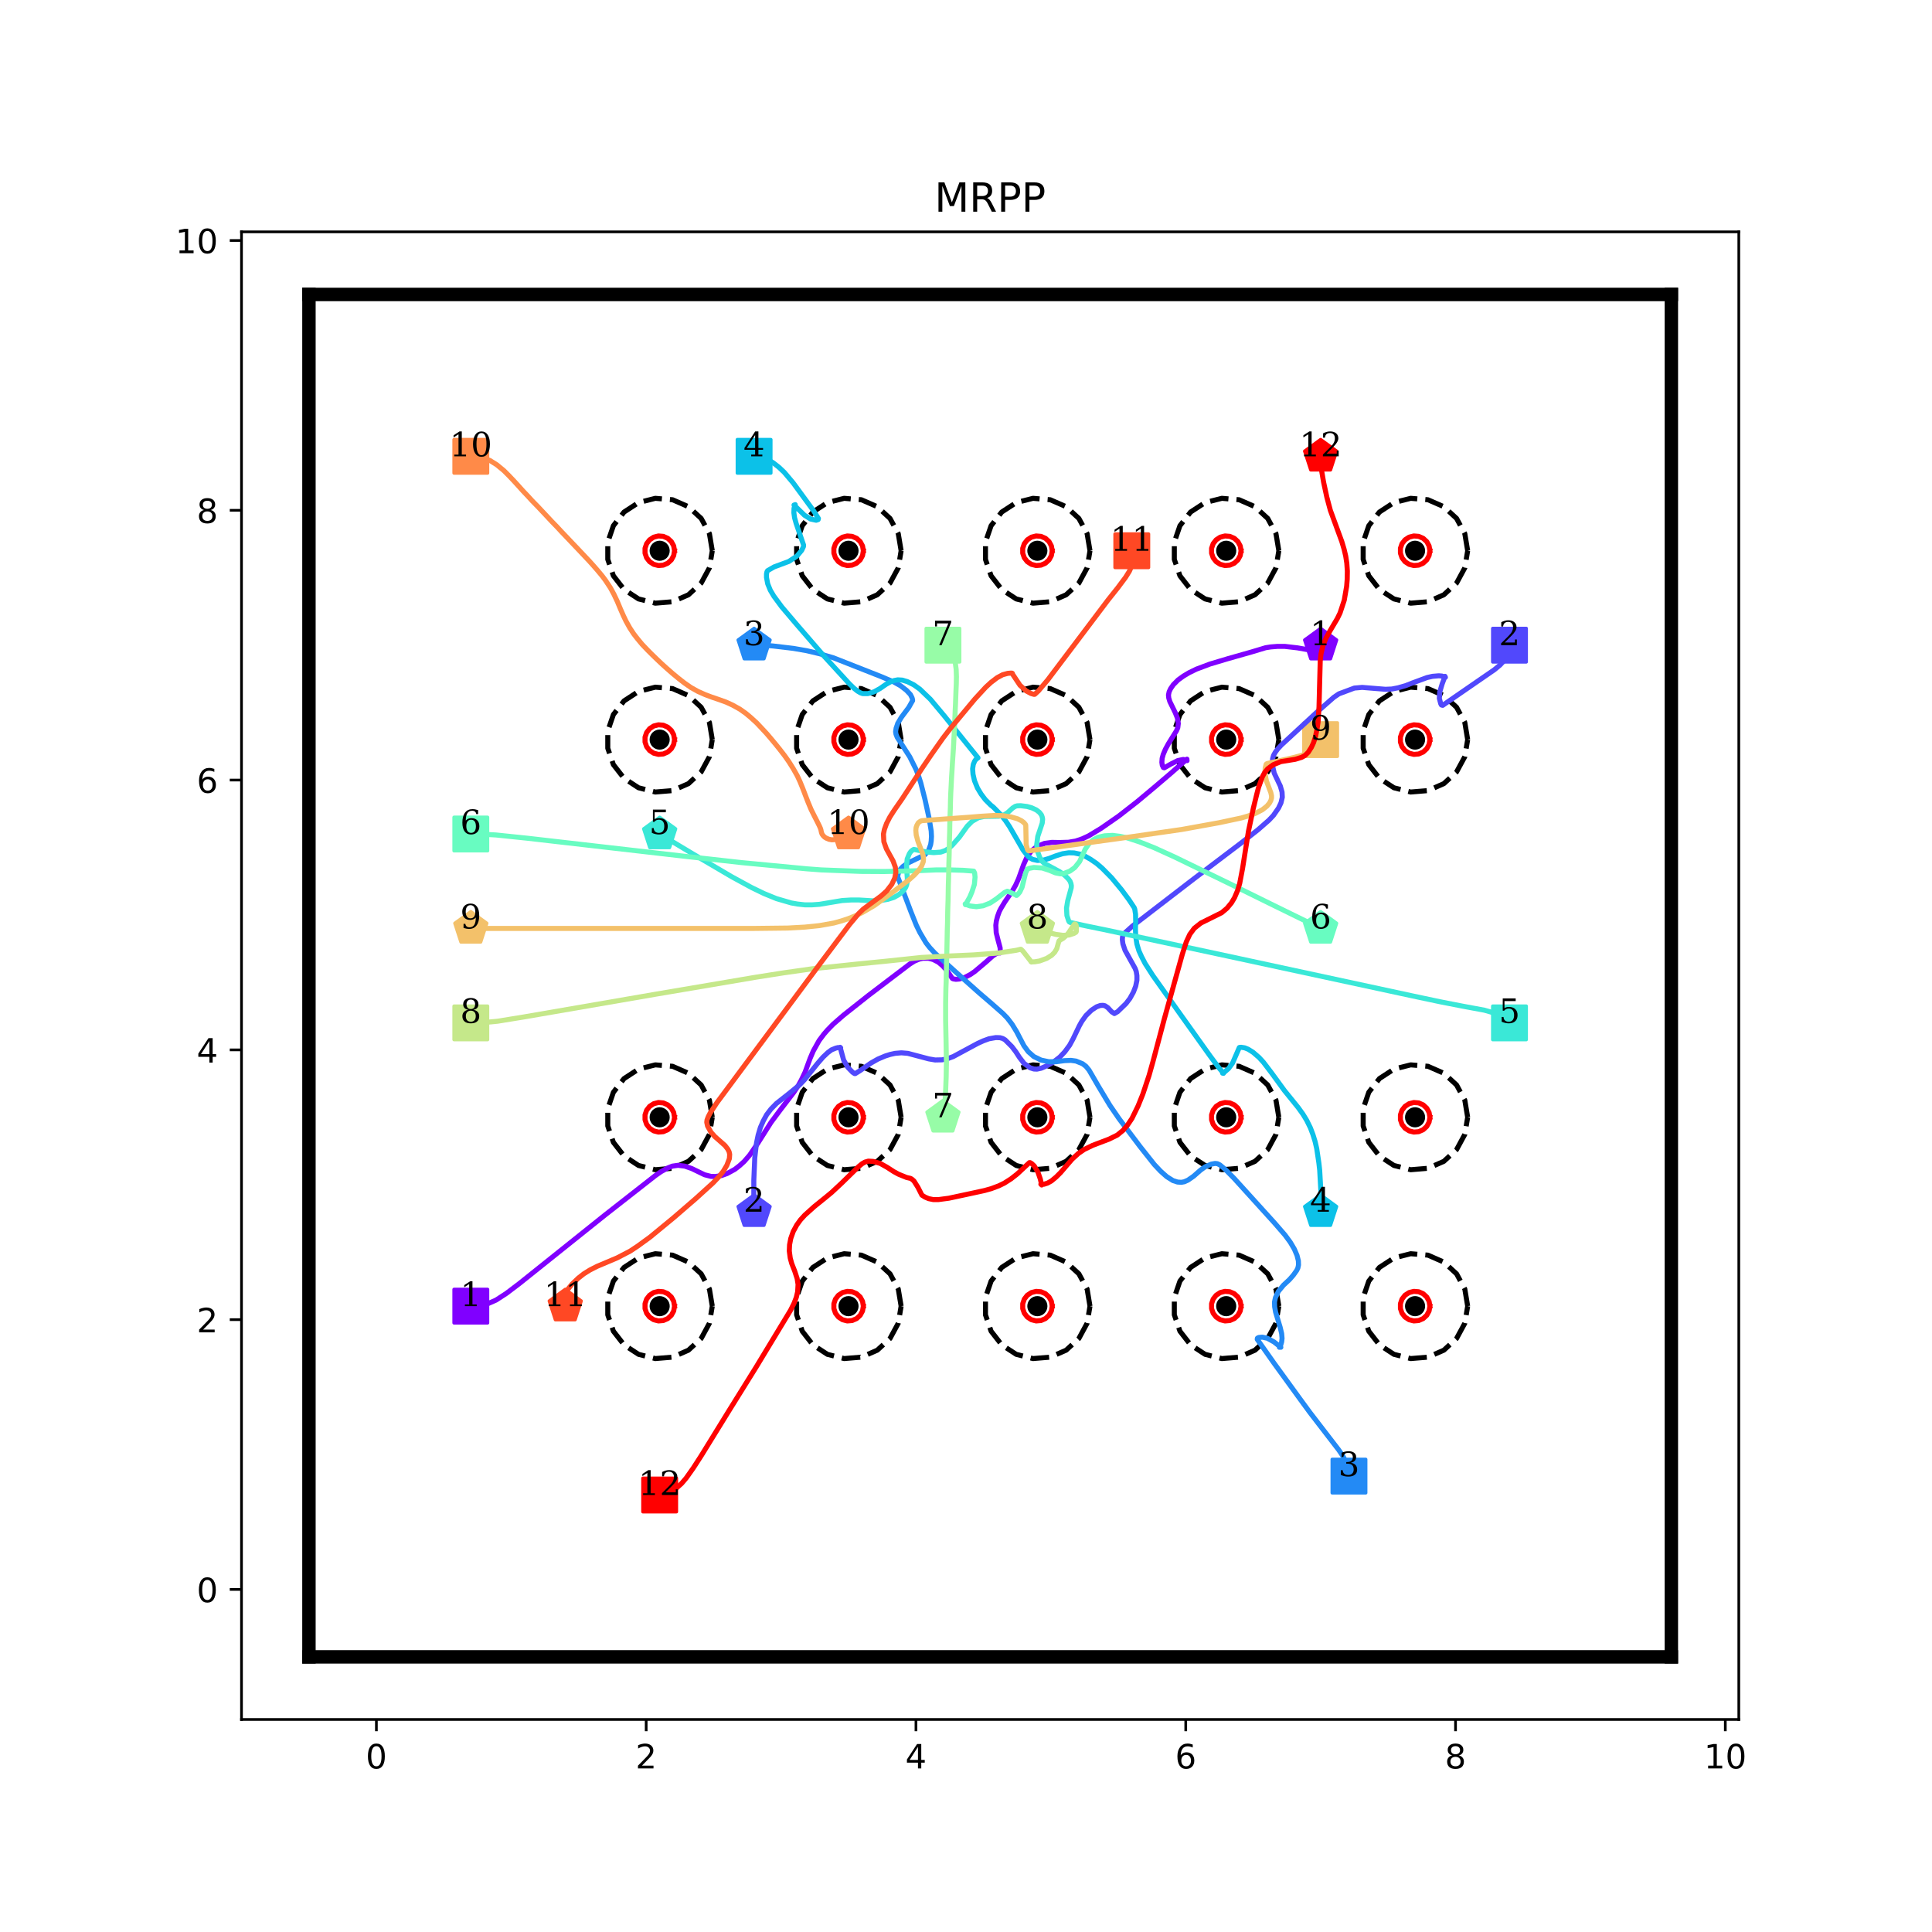 <?xml version="1.0" encoding="utf-8" standalone="no"?>
<!DOCTYPE svg PUBLIC "-//W3C//DTD SVG 1.1//EN"
  "http://www.w3.org/Graphics/SVG/1.1/DTD/svg11.dtd">
<!-- Created with matplotlib (http://matplotlib.org/) -->
<svg height="576pt" version="1.1" viewBox="0 0 576 576" width="576pt" xmlns="http://www.w3.org/2000/svg" xmlns:xlink="http://www.w3.org/1999/xlink">
 <defs>
  <style type="text/css">
*{stroke-linecap:butt;stroke-linejoin:round;}
  </style>
 </defs>
 <g id="figure_1">
  <g id="patch_1">
   <path d="M 0 576 
L 576 576 
L 576 0 
L 0 0 
z
" style="fill:#ffffff;"/>
  </g>
  <g id="axes_1">
   <g id="patch_2">
    <path d="M 72 512.64 
L 518.4 512.64 
L 518.4 69.12 
L 72 69.12 
z
" style="fill:#ffffff;"/>
   </g>
   <g id="matplotlib.axis_1">
    <g id="xtick_1">
     <g id="line2d_1">
      <defs>
       <path d="M 0 0 
L 0 3.5 
" id="m8b1a5831e2" style="stroke:#000000;stroke-width:0.8;"/>
      </defs>
      <g>
       <use style="stroke:#000000;stroke-width:0.8;" x="112.216" xlink:href="#m8b1a5831e2" y="512.64"/>
      </g>
     </g>
     <g id="text_1">
      <!-- 0 -->
      <defs>
       <path d="M 31.781 66.406 
Q 24.172 66.406 20.328 58.906 
Q 16.5 51.422 16.5 36.375 
Q 16.5 21.391 20.328 13.891 
Q 24.172 6.391 31.781 6.391 
Q 39.453 6.391 43.281 13.891 
Q 47.125 21.391 47.125 36.375 
Q 47.125 51.422 43.281 58.906 
Q 39.453 66.406 31.781 66.406 
z
M 31.781 74.219 
Q 44.047 74.219 50.516 64.516 
Q 56.984 54.828 56.984 36.375 
Q 56.984 17.969 50.516 8.266 
Q 44.047 -1.422 31.781 -1.422 
Q 19.531 -1.422 13.062 8.266 
Q 6.594 17.969 6.594 36.375 
Q 6.594 54.828 13.062 64.516 
Q 19.531 74.219 31.781 74.219 
z
" id="DejaVuSans-30"/>
      </defs>
      <g transform="translate(109.035 527.238)scale(0.1 -0.1)">
       <use xlink:href="#DejaVuSans-30"/>
      </g>
     </g>
    </g>
    <g id="xtick_2">
     <g id="line2d_2">
      <g>
       <use style="stroke:#000000;stroke-width:0.8;" x="192.649" xlink:href="#m8b1a5831e2" y="512.64"/>
      </g>
     </g>
     <g id="text_2">
      <!-- 2 -->
      <defs>
       <path d="M 19.188 8.297 
L 53.609 8.297 
L 53.609 0 
L 7.328 0 
L 7.328 8.297 
Q 12.938 14.109 22.625 23.891 
Q 32.328 33.688 34.812 36.531 
Q 39.547 41.844 41.422 45.531 
Q 43.312 49.219 43.312 52.781 
Q 43.312 58.594 39.234 62.25 
Q 35.156 65.922 28.609 65.922 
Q 23.969 65.922 18.812 64.312 
Q 13.672 62.703 7.812 59.422 
L 7.812 69.391 
Q 13.766 71.781 18.938 73 
Q 24.125 74.219 28.422 74.219 
Q 39.75 74.219 46.484 68.547 
Q 53.219 62.891 53.219 53.422 
Q 53.219 48.922 51.531 44.891 
Q 49.859 40.875 45.406 35.406 
Q 44.188 33.984 37.641 27.219 
Q 31.109 20.453 19.188 8.297 
z
" id="DejaVuSans-32"/>
      </defs>
      <g transform="translate(189.467 527.238)scale(0.1 -0.1)">
       <use xlink:href="#DejaVuSans-32"/>
      </g>
     </g>
    </g>
    <g id="xtick_3">
     <g id="line2d_3">
      <g>
       <use style="stroke:#000000;stroke-width:0.8;" x="273.081" xlink:href="#m8b1a5831e2" y="512.64"/>
      </g>
     </g>
     <g id="text_3">
      <!-- 4 -->
      <defs>
       <path d="M 37.797 64.312 
L 12.891 25.391 
L 37.797 25.391 
z
M 35.203 72.906 
L 47.609 72.906 
L 47.609 25.391 
L 58.016 25.391 
L 58.016 17.188 
L 47.609 17.188 
L 47.609 0 
L 37.797 0 
L 37.797 17.188 
L 4.891 17.188 
L 4.891 26.703 
z
" id="DejaVuSans-34"/>
      </defs>
      <g transform="translate(269.9 527.238)scale(0.1 -0.1)">
       <use xlink:href="#DejaVuSans-34"/>
      </g>
     </g>
    </g>
    <g id="xtick_4">
     <g id="line2d_4">
      <g>
       <use style="stroke:#000000;stroke-width:0.8;" x="353.514" xlink:href="#m8b1a5831e2" y="512.64"/>
      </g>
     </g>
     <g id="text_4">
      <!-- 6 -->
      <defs>
       <path d="M 33.016 40.375 
Q 26.375 40.375 22.484 35.828 
Q 18.609 31.297 18.609 23.391 
Q 18.609 15.531 22.484 10.953 
Q 26.375 6.391 33.016 6.391 
Q 39.656 6.391 43.531 10.953 
Q 47.406 15.531 47.406 23.391 
Q 47.406 31.297 43.531 35.828 
Q 39.656 40.375 33.016 40.375 
z
M 52.594 71.297 
L 52.594 62.312 
Q 48.875 64.062 45.094 64.984 
Q 41.312 65.922 37.594 65.922 
Q 27.828 65.922 22.672 59.328 
Q 17.531 52.734 16.797 39.406 
Q 19.672 43.656 24.016 45.922 
Q 28.375 48.188 33.594 48.188 
Q 44.578 48.188 50.953 41.516 
Q 57.328 34.859 57.328 23.391 
Q 57.328 12.156 50.688 5.359 
Q 44.047 -1.422 33.016 -1.422 
Q 20.359 -1.422 13.672 8.266 
Q 6.984 17.969 6.984 36.375 
Q 6.984 53.656 15.188 63.938 
Q 23.391 74.219 37.203 74.219 
Q 40.922 74.219 44.703 73.484 
Q 48.484 72.75 52.594 71.297 
z
" id="DejaVuSans-36"/>
      </defs>
      <g transform="translate(350.332 527.238)scale(0.1 -0.1)">
       <use xlink:href="#DejaVuSans-36"/>
      </g>
     </g>
    </g>
    <g id="xtick_5">
     <g id="line2d_5">
      <g>
       <use style="stroke:#000000;stroke-width:0.8;" x="433.946" xlink:href="#m8b1a5831e2" y="512.64"/>
      </g>
     </g>
     <g id="text_5">
      <!-- 8 -->
      <defs>
       <path d="M 31.781 34.625 
Q 24.75 34.625 20.719 30.859 
Q 16.703 27.094 16.703 20.516 
Q 16.703 13.922 20.719 10.156 
Q 24.75 6.391 31.781 6.391 
Q 38.812 6.391 42.859 10.172 
Q 46.922 13.969 46.922 20.516 
Q 46.922 27.094 42.891 30.859 
Q 38.875 34.625 31.781 34.625 
z
M 21.922 38.812 
Q 15.578 40.375 12.031 44.719 
Q 8.5 49.078 8.5 55.328 
Q 8.5 64.062 14.719 69.141 
Q 20.953 74.219 31.781 74.219 
Q 42.672 74.219 48.875 69.141 
Q 55.078 64.062 55.078 55.328 
Q 55.078 49.078 51.531 44.719 
Q 48 40.375 41.703 38.812 
Q 48.828 37.156 52.797 32.312 
Q 56.781 27.484 56.781 20.516 
Q 56.781 9.906 50.312 4.234 
Q 43.844 -1.422 31.781 -1.422 
Q 19.734 -1.422 13.25 4.234 
Q 6.781 9.906 6.781 20.516 
Q 6.781 27.484 10.781 32.312 
Q 14.797 37.156 21.922 38.812 
z
M 18.312 54.391 
Q 18.312 48.734 21.844 45.562 
Q 25.391 42.391 31.781 42.391 
Q 38.141 42.391 41.719 45.562 
Q 45.312 48.734 45.312 54.391 
Q 45.312 60.062 41.719 63.234 
Q 38.141 66.406 31.781 66.406 
Q 25.391 66.406 21.844 63.234 
Q 18.312 60.062 18.312 54.391 
z
" id="DejaVuSans-38"/>
      </defs>
      <g transform="translate(430.765 527.238)scale(0.1 -0.1)">
       <use xlink:href="#DejaVuSans-38"/>
      </g>
     </g>
    </g>
    <g id="xtick_6">
     <g id="line2d_6">
      <g>
       <use style="stroke:#000000;stroke-width:0.8;" x="514.378" xlink:href="#m8b1a5831e2" y="512.64"/>
      </g>
     </g>
     <g id="text_6">
      <!-- 10 -->
      <defs>
       <path d="M 12.406 8.297 
L 28.516 8.297 
L 28.516 63.922 
L 10.984 60.406 
L 10.984 69.391 
L 28.422 72.906 
L 38.281 72.906 
L 38.281 8.297 
L 54.391 8.297 
L 54.391 0 
L 12.406 0 
z
" id="DejaVuSans-31"/>
      </defs>
      <g transform="translate(508.016 527.238)scale(0.1 -0.1)">
       <use xlink:href="#DejaVuSans-31"/>
       <use x="63.623" xlink:href="#DejaVuSans-30"/>
      </g>
     </g>
    </g>
   </g>
   <g id="matplotlib.axis_2">
    <g id="ytick_1">
     <g id="line2d_7">
      <defs>
       <path d="M 0 0 
L -3.5 0 
" id="m3f1a640277" style="stroke:#000000;stroke-width:0.8;"/>
      </defs>
      <g>
       <use style="stroke:#000000;stroke-width:0.8;" x="72" xlink:href="#m3f1a640277" y="473.864"/>
      </g>
     </g>
     <g id="text_7">
      <!-- 0 -->
      <g transform="translate(58.638 477.663)scale(0.1 -0.1)">
       <use xlink:href="#DejaVuSans-30"/>
      </g>
     </g>
    </g>
    <g id="ytick_2">
     <g id="line2d_8">
      <g>
       <use style="stroke:#000000;stroke-width:0.8;" x="72" xlink:href="#m3f1a640277" y="393.431"/>
      </g>
     </g>
     <g id="text_8">
      <!-- 2 -->
      <g transform="translate(58.638 397.231)scale(0.1 -0.1)">
       <use xlink:href="#DejaVuSans-32"/>
      </g>
     </g>
    </g>
    <g id="ytick_3">
     <g id="line2d_9">
      <g>
       <use style="stroke:#000000;stroke-width:0.8;" x="72" xlink:href="#m3f1a640277" y="312.999"/>
      </g>
     </g>
     <g id="text_9">
      <!-- 4 -->
      <g transform="translate(58.638 316.798)scale(0.1 -0.1)">
       <use xlink:href="#DejaVuSans-34"/>
      </g>
     </g>
    </g>
    <g id="ytick_4">
     <g id="line2d_10">
      <g>
       <use style="stroke:#000000;stroke-width:0.8;" x="72" xlink:href="#m3f1a640277" y="232.566"/>
      </g>
     </g>
     <g id="text_10">
      <!-- 6 -->
      <g transform="translate(58.638 236.366)scale(0.1 -0.1)">
       <use xlink:href="#DejaVuSans-36"/>
      </g>
     </g>
    </g>
    <g id="ytick_5">
     <g id="line2d_11">
      <g>
       <use style="stroke:#000000;stroke-width:0.8;" x="72" xlink:href="#m3f1a640277" y="152.134"/>
      </g>
     </g>
     <g id="text_11">
      <!-- 8 -->
      <g transform="translate(58.638 155.933)scale(0.1 -0.1)">
       <use xlink:href="#DejaVuSans-38"/>
      </g>
     </g>
    </g>
    <g id="ytick_6">
     <g id="line2d_12">
      <g>
       <use style="stroke:#000000;stroke-width:0.8;" x="72" xlink:href="#m3f1a640277" y="71.702"/>
      </g>
     </g>
     <g id="text_12">
      <!-- 10 -->
      <g transform="translate(52.275 75.501)scale(0.1 -0.1)">
       <use xlink:href="#DejaVuSans-31"/>
       <use x="63.623" xlink:href="#DejaVuSans-30"/>
      </g>
     </g>
    </g>
   </g>
   <g id="line2d_13">
    <path clip-path="url(#p9be36cc10c)" d="M 140.368 389.41 
" style="fill:none;stroke:#1f77b4;stroke-linecap:square;stroke-width:1.5;"/>
    <defs>
     <path d="M -5 5 
L 5 5 
L 5 -5 
L -5 -5 
z
" id="m77402189f2" style="stroke:#8000ff;stroke-linejoin:miter;"/>
    </defs>
    <g clip-path="url(#p9be36cc10c)">
     <use style="fill:#8000ff;stroke:#8000ff;stroke-linejoin:miter;" x="140.368" xlink:href="#m77402189f2" y="389.41"/>
    </g>
   </g>
   <g id="line2d_14">
    <path clip-path="url(#p9be36cc10c)" d="M 393.73 192.35 
" style="fill:none;stroke:#ff7f0e;stroke-linecap:square;stroke-width:1.5;"/>
    <defs>
     <path d="M 0 -5 
L -4.755 -1.545 
L -2.939 4.045 
L 2.939 4.045 
L 4.755 -1.545 
z
" id="m4aae607bf1" style="stroke:#8000ff;stroke-linejoin:miter;"/>
    </defs>
    <g clip-path="url(#p9be36cc10c)">
     <use style="fill:#8000ff;stroke:#8000ff;stroke-linejoin:miter;" x="393.73" xlink:href="#m4aae607bf1" y="192.35"/>
    </g>
   </g>
   <g id="line2d_15">
    <path clip-path="url(#p9be36cc10c)" d="M 450.032 192.35 
" style="fill:none;stroke:#2ca02c;stroke-linecap:square;stroke-width:1.5;"/>
    <defs>
     <path d="M -5 5 
L 5 5 
L 5 -5 
L -5 -5 
z
" id="meb3cffcbe8" style="stroke:#5148fc;stroke-linejoin:miter;"/>
    </defs>
    <g clip-path="url(#p9be36cc10c)">
     <use style="fill:#5148fc;stroke:#5148fc;stroke-linejoin:miter;" x="450.032" xlink:href="#meb3cffcbe8" y="192.35"/>
    </g>
   </g>
   <g id="line2d_16">
    <path clip-path="url(#p9be36cc10c)" d="M 224.822 361.258 
" style="fill:none;stroke:#d62728;stroke-linecap:square;stroke-width:1.5;"/>
    <defs>
     <path d="M 0 -5 
L -4.755 -1.545 
L -2.939 4.045 
L 2.939 4.045 
L 4.755 -1.545 
z
" id="md8cfb9aad8" style="stroke:#5148fc;stroke-linejoin:miter;"/>
    </defs>
    <g clip-path="url(#p9be36cc10c)">
     <use style="fill:#5148fc;stroke:#5148fc;stroke-linejoin:miter;" x="224.822" xlink:href="#md8cfb9aad8" y="361.258"/>
    </g>
   </g>
   <g id="line2d_17">
    <path clip-path="url(#p9be36cc10c)" d="M 402.175 440.082 
" style="fill:none;stroke:#9467bd;stroke-linecap:square;stroke-width:1.5;"/>
    <defs>
     <path d="M -5 5 
L 5 5 
L 5 -5 
L -5 -5 
z
" id="mfdb2070666" style="stroke:#238af5;stroke-linejoin:miter;"/>
    </defs>
    <g clip-path="url(#p9be36cc10c)">
     <use style="fill:#238af5;stroke:#238af5;stroke-linejoin:miter;" x="402.175" xlink:href="#mfdb2070666" y="440.082"/>
    </g>
   </g>
   <g id="line2d_18">
    <path clip-path="url(#p9be36cc10c)" d="M 224.822 192.35 
" style="fill:none;stroke:#8c564b;stroke-linecap:square;stroke-width:1.5;"/>
    <defs>
     <path d="M 0 -5 
L -4.755 -1.545 
L -2.939 4.045 
L 2.939 4.045 
L 4.755 -1.545 
z
" id="m8ba0f9afde" style="stroke:#238af5;stroke-linejoin:miter;"/>
    </defs>
    <g clip-path="url(#p9be36cc10c)">
     <use style="fill:#238af5;stroke:#238af5;stroke-linejoin:miter;" x="224.822" xlink:href="#m8ba0f9afde" y="192.35"/>
    </g>
   </g>
   <g id="line2d_19">
    <path clip-path="url(#p9be36cc10c)" d="M 224.822 136.048 
" style="fill:none;stroke:#e377c2;stroke-linecap:square;stroke-width:1.5;"/>
    <defs>
     <path d="M -5 5 
L 5 5 
L 5 -5 
L -5 -5 
z
" id="m5b9774fb94" style="stroke:#0cc1e8;stroke-linejoin:miter;"/>
    </defs>
    <g clip-path="url(#p9be36cc10c)">
     <use style="fill:#0cc1e8;stroke:#0cc1e8;stroke-linejoin:miter;" x="224.822" xlink:href="#m5b9774fb94" y="136.048"/>
    </g>
   </g>
   <g id="line2d_20">
    <path clip-path="url(#p9be36cc10c)" d="M 393.73 361.258 
" style="fill:none;stroke:#7f7f7f;stroke-linecap:square;stroke-width:1.5;"/>
    <defs>
     <path d="M 0 -5 
L -4.755 -1.545 
L -2.939 4.045 
L 2.939 4.045 
L 4.755 -1.545 
z
" id="m24f167dcb4" style="stroke:#0cc1e8;stroke-linejoin:miter;"/>
    </defs>
    <g clip-path="url(#p9be36cc10c)">
     <use style="fill:#0cc1e8;stroke:#0cc1e8;stroke-linejoin:miter;" x="393.73" xlink:href="#m24f167dcb4" y="361.258"/>
    </g>
   </g>
   <g id="line2d_21">
    <path clip-path="url(#p9be36cc10c)" d="M 450.032 304.956 
" style="fill:none;stroke:#bcbd22;stroke-linecap:square;stroke-width:1.5;"/>
    <defs>
     <path d="M -5 5 
L 5 5 
L 5 -5 
L -5 -5 
z
" id="m525ebe2c94" style="stroke:#3ae8d7;stroke-linejoin:miter;"/>
    </defs>
    <g clip-path="url(#p9be36cc10c)">
     <use style="fill:#3ae8d7;stroke:#3ae8d7;stroke-linejoin:miter;" x="450.032" xlink:href="#m525ebe2c94" y="304.956"/>
    </g>
   </g>
   <g id="line2d_22">
    <path clip-path="url(#p9be36cc10c)" d="M 196.67 248.653 
" style="fill:none;stroke:#17becf;stroke-linecap:square;stroke-width:1.5;"/>
    <defs>
     <path d="M 0 -5 
L -4.755 -1.545 
L -2.939 4.045 
L 2.939 4.045 
L 4.755 -1.545 
z
" id="m9a4db0c7ec" style="stroke:#3ae8d7;stroke-linejoin:miter;"/>
    </defs>
    <g clip-path="url(#p9be36cc10c)">
     <use style="fill:#3ae8d7;stroke:#3ae8d7;stroke-linejoin:miter;" x="196.67" xlink:href="#m9a4db0c7ec" y="248.653"/>
    </g>
   </g>
   <g id="line2d_23">
    <path clip-path="url(#p9be36cc10c)" d="M 140.368 248.653 
" style="fill:none;stroke:#1f77b4;stroke-linecap:square;stroke-width:1.5;"/>
    <defs>
     <path d="M -5 5 
L 5 5 
L 5 -5 
L -5 -5 
z
" id="m5822847bdd" style="stroke:#68fcc1;stroke-linejoin:miter;"/>
    </defs>
    <g clip-path="url(#p9be36cc10c)">
     <use style="fill:#68fcc1;stroke:#68fcc1;stroke-linejoin:miter;" x="140.368" xlink:href="#m5822847bdd" y="248.653"/>
    </g>
   </g>
   <g id="line2d_24">
    <path clip-path="url(#p9be36cc10c)" d="M 393.73 276.804 
" style="fill:none;stroke:#ff7f0e;stroke-linecap:square;stroke-width:1.5;"/>
    <defs>
     <path d="M 0 -5 
L -4.755 -1.545 
L -2.939 4.045 
L 2.939 4.045 
L 4.755 -1.545 
z
" id="m4274daf413" style="stroke:#68fcc1;stroke-linejoin:miter;"/>
    </defs>
    <g clip-path="url(#p9be36cc10c)">
     <use style="fill:#68fcc1;stroke:#68fcc1;stroke-linejoin:miter;" x="393.73" xlink:href="#m4274daf413" y="276.804"/>
    </g>
   </g>
   <g id="line2d_25">
    <path clip-path="url(#p9be36cc10c)" d="M 281.124 192.35 
" style="fill:none;stroke:#2ca02c;stroke-linecap:square;stroke-width:1.5;"/>
    <defs>
     <path d="M -5 5 
L 5 5 
L 5 -5 
L -5 -5 
z
" id="m772bcefb0d" style="stroke:#97fca7;stroke-linejoin:miter;"/>
    </defs>
    <g clip-path="url(#p9be36cc10c)">
     <use style="fill:#97fca7;stroke:#97fca7;stroke-linejoin:miter;" x="281.124" xlink:href="#m772bcefb0d" y="192.35"/>
    </g>
   </g>
   <g id="line2d_26">
    <path clip-path="url(#p9be36cc10c)" d="M 281.124 333.107 
" style="fill:none;stroke:#d62728;stroke-linecap:square;stroke-width:1.5;"/>
    <defs>
     <path d="M 0 -5 
L -4.755 -1.545 
L -2.939 4.045 
L 2.939 4.045 
L 4.755 -1.545 
z
" id="mfc0d9c67a7" style="stroke:#97fca7;stroke-linejoin:miter;"/>
    </defs>
    <g clip-path="url(#p9be36cc10c)">
     <use style="fill:#97fca7;stroke:#97fca7;stroke-linejoin:miter;" x="281.124" xlink:href="#mfc0d9c67a7" y="333.107"/>
    </g>
   </g>
   <g id="line2d_27">
    <path clip-path="url(#p9be36cc10c)" d="M 140.368 304.956 
" style="fill:none;stroke:#9467bd;stroke-linecap:square;stroke-width:1.5;"/>
    <defs>
     <path d="M -5 5 
L 5 5 
L 5 -5 
L -5 -5 
z
" id="m27cd3f6a7c" style="stroke:#c5e88a;stroke-linejoin:miter;"/>
    </defs>
    <g clip-path="url(#p9be36cc10c)">
     <use style="fill:#c5e88a;stroke:#c5e88a;stroke-linejoin:miter;" x="140.368" xlink:href="#m27cd3f6a7c" y="304.956"/>
    </g>
   </g>
   <g id="line2d_28">
    <path clip-path="url(#p9be36cc10c)" d="M 309.276 276.804 
" style="fill:none;stroke:#8c564b;stroke-linecap:square;stroke-width:1.5;"/>
    <defs>
     <path d="M 0 -5 
L -4.755 -1.545 
L -2.939 4.045 
L 2.939 4.045 
L 4.755 -1.545 
z
" id="m3de4d71077" style="stroke:#c5e88a;stroke-linejoin:miter;"/>
    </defs>
    <g clip-path="url(#p9be36cc10c)">
     <use style="fill:#c5e88a;stroke:#c5e88a;stroke-linejoin:miter;" x="309.276" xlink:href="#m3de4d71077" y="276.804"/>
    </g>
   </g>
   <g id="line2d_29">
    <path clip-path="url(#p9be36cc10c)" d="M 393.73 220.502 
" style="fill:none;stroke:#e377c2;stroke-linecap:square;stroke-width:1.5;"/>
    <defs>
     <path d="M -5 5 
L 5 5 
L 5 -5 
L -5 -5 
z
" id="ma8836a64c5" style="stroke:#f3c16a;stroke-linejoin:miter;"/>
    </defs>
    <g clip-path="url(#p9be36cc10c)">
     <use style="fill:#f3c16a;stroke:#f3c16a;stroke-linejoin:miter;" x="393.73" xlink:href="#ma8836a64c5" y="220.502"/>
    </g>
   </g>
   <g id="line2d_30">
    <path clip-path="url(#p9be36cc10c)" d="M 140.368 276.804 
" style="fill:none;stroke:#7f7f7f;stroke-linecap:square;stroke-width:1.5;"/>
    <defs>
     <path d="M 0 -5 
L -4.755 -1.545 
L -2.939 4.045 
L 2.939 4.045 
L 4.755 -1.545 
z
" id="mda869c1303" style="stroke:#f3c16a;stroke-linejoin:miter;"/>
    </defs>
    <g clip-path="url(#p9be36cc10c)">
     <use style="fill:#f3c16a;stroke:#f3c16a;stroke-linejoin:miter;" x="140.368" xlink:href="#mda869c1303" y="276.804"/>
    </g>
   </g>
   <g id="line2d_31">
    <path clip-path="url(#p9be36cc10c)" d="M 140.368 136.048 
" style="fill:none;stroke:#bcbd22;stroke-linecap:square;stroke-width:1.5;"/>
    <defs>
     <path d="M -5 5 
L 5 5 
L 5 -5 
L -5 -5 
z
" id="mf1edac1b7b" style="stroke:#ff8a48;stroke-linejoin:miter;"/>
    </defs>
    <g clip-path="url(#p9be36cc10c)">
     <use style="fill:#ff8a48;stroke:#ff8a48;stroke-linejoin:miter;" x="140.368" xlink:href="#mf1edac1b7b" y="136.048"/>
    </g>
   </g>
   <g id="line2d_32">
    <path clip-path="url(#p9be36cc10c)" d="M 252.973 248.653 
" style="fill:none;stroke:#17becf;stroke-linecap:square;stroke-width:1.5;"/>
    <defs>
     <path d="M 0 -5 
L -4.755 -1.545 
L -2.939 4.045 
L 2.939 4.045 
L 4.755 -1.545 
z
" id="m5185e398b7" style="stroke:#ff8a48;stroke-linejoin:miter;"/>
    </defs>
    <g clip-path="url(#p9be36cc10c)">
     <use style="fill:#ff8a48;stroke:#ff8a48;stroke-linejoin:miter;" x="252.973" xlink:href="#m5185e398b7" y="248.653"/>
    </g>
   </g>
   <g id="line2d_33">
    <path clip-path="url(#p9be36cc10c)" d="M 337.427 164.199 
" style="fill:none;stroke:#1f77b4;stroke-linecap:square;stroke-width:1.5;"/>
    <defs>
     <path d="M -5 5 
L 5 5 
L 5 -5 
L -5 -5 
z
" id="md090bb57c1" style="stroke:#ff4824;stroke-linejoin:miter;"/>
    </defs>
    <g clip-path="url(#p9be36cc10c)">
     <use style="fill:#ff4824;stroke:#ff4824;stroke-linejoin:miter;" x="337.427" xlink:href="#md090bb57c1" y="164.199"/>
    </g>
   </g>
   <g id="line2d_34">
    <path clip-path="url(#p9be36cc10c)" d="M 168.519 389.41 
" style="fill:none;stroke:#ff7f0e;stroke-linecap:square;stroke-width:1.5;"/>
    <defs>
     <path d="M 0 -5 
L -4.755 -1.545 
L -2.939 4.045 
L 2.939 4.045 
L 4.755 -1.545 
z
" id="mb85d6927ee" style="stroke:#ff4824;stroke-linejoin:miter;"/>
    </defs>
    <g clip-path="url(#p9be36cc10c)">
     <use style="fill:#ff4824;stroke:#ff4824;stroke-linejoin:miter;" x="168.519" xlink:href="#mb85d6927ee" y="389.41"/>
    </g>
   </g>
   <g id="line2d_35">
    <path clip-path="url(#p9be36cc10c)" d="M 196.67 445.712 
" style="fill:none;stroke:#2ca02c;stroke-linecap:square;stroke-width:1.5;"/>
    <defs>
     <path d="M -5 5 
L 5 5 
L 5 -5 
L -5 -5 
z
" id="mc0ec13b64a" style="stroke:#ff0000;stroke-linejoin:miter;"/>
    </defs>
    <g clip-path="url(#p9be36cc10c)">
     <use style="fill:#ff0000;stroke:#ff0000;stroke-linejoin:miter;" x="196.67" xlink:href="#mc0ec13b64a" y="445.712"/>
    </g>
   </g>
   <g id="line2d_36">
    <path clip-path="url(#p9be36cc10c)" d="M 393.73 136.048 
" style="fill:none;stroke:#d62728;stroke-linecap:square;stroke-width:1.5;"/>
    <defs>
     <path d="M 0 -5 
L -4.755 -1.545 
L -2.939 4.045 
L 2.939 4.045 
L 4.755 -1.545 
z
" id="md2e24f55ff" style="stroke:#ff0000;stroke-linejoin:miter;"/>
    </defs>
    <g clip-path="url(#p9be36cc10c)">
     <use style="fill:#ff0000;stroke:#ff0000;stroke-linejoin:miter;" x="393.73" xlink:href="#md2e24f55ff" y="136.048"/>
    </g>
   </g>
   <g id="line2d_37">
    <defs>
     <path d="M 0 2.5 
C 0.663 2.5 1.299 2.237 1.768 1.768 
C 2.237 1.299 2.5 0.663 2.5 0 
C 2.5 -0.663 2.237 -1.299 1.768 -1.768 
C 1.299 -2.237 0.663 -2.5 0 -2.5 
C -0.663 -2.5 -1.299 -2.237 -1.768 -1.768 
C -2.237 -1.299 -2.5 -0.663 -2.5 0 
C -2.5 0.663 -2.237 1.299 -1.768 1.768 
C -1.299 2.237 -0.663 2.5 0 2.5 
z
" id="m9bc847cdcf" style="stroke:#000000;"/>
    </defs>
    <g clip-path="url(#p9be36cc10c)">
     <use style="stroke:#000000;" x="196.67" xlink:href="#m9bc847cdcf" y="389.41"/>
     <use style="stroke:#000000;" x="196.67" xlink:href="#m9bc847cdcf" y="333.107"/>
     <use style="stroke:#000000;" x="252.973" xlink:href="#m9bc847cdcf" y="389.41"/>
     <use style="stroke:#000000;" x="252.973" xlink:href="#m9bc847cdcf" y="333.107"/>
     <use style="stroke:#000000;" x="309.276" xlink:href="#m9bc847cdcf" y="389.41"/>
     <use style="stroke:#000000;" x="309.276" xlink:href="#m9bc847cdcf" y="333.107"/>
     <use style="stroke:#000000;" x="365.578" xlink:href="#m9bc847cdcf" y="389.41"/>
     <use style="stroke:#000000;" x="365.578" xlink:href="#m9bc847cdcf" y="333.107"/>
     <use style="stroke:#000000;" x="421.881" xlink:href="#m9bc847cdcf" y="389.41"/>
     <use style="stroke:#000000;" x="421.881" xlink:href="#m9bc847cdcf" y="333.107"/>
     <use style="stroke:#000000;" x="196.67" xlink:href="#m9bc847cdcf" y="220.502"/>
     <use style="stroke:#000000;" x="196.67" xlink:href="#m9bc847cdcf" y="164.199"/>
     <use style="stroke:#000000;" x="252.973" xlink:href="#m9bc847cdcf" y="220.502"/>
     <use style="stroke:#000000;" x="252.973" xlink:href="#m9bc847cdcf" y="164.199"/>
     <use style="stroke:#000000;" x="309.276" xlink:href="#m9bc847cdcf" y="220.502"/>
     <use style="stroke:#000000;" x="309.276" xlink:href="#m9bc847cdcf" y="164.199"/>
     <use style="stroke:#000000;" x="365.578" xlink:href="#m9bc847cdcf" y="220.502"/>
     <use style="stroke:#000000;" x="365.578" xlink:href="#m9bc847cdcf" y="164.199"/>
     <use style="stroke:#000000;" x="421.881" xlink:href="#m9bc847cdcf" y="220.502"/>
     <use style="stroke:#000000;" x="421.881" xlink:href="#m9bc847cdcf" y="164.199"/>
    </g>
   </g>
   <g id="line2d_38">
    <path clip-path="url(#p9be36cc10c)" d="M 212.355 389.41 
L 211.505 384.317 
L 209.047 379.776 
L 205.249 376.279 
L 200.521 374.205 
L 195.375 373.779 
L 190.37 375.046 
L 186.048 377.87 
L 182.876 381.945 
L 181.2 386.828 
L 181.2 391.991 
L 182.876 396.875 
L 186.048 400.949 
L 190.37 403.773 
L 195.375 405.04 
L 200.521 404.614 
L 205.249 402.54 
L 209.047 399.043 
L 211.505 394.502 
L 212.355 389.41 
" style="fill:none;stroke:#000000;stroke-dasharray:5.55,2.4;stroke-dashoffset:0;stroke-width:1.5;"/>
   </g>
   <g id="line2d_39">
    <path clip-path="url(#p9be36cc10c)" d="M 201.094 389.41 
L 200.854 387.973 
L 200.161 386.693 
L 199.09 385.706 
L 197.756 385.121 
L 196.305 385.001 
L 194.893 385.359 
L 193.674 386.155 
L 192.78 387.304 
L 192.307 388.682 
L 192.307 390.138 
L 192.78 391.515 
L 193.674 392.664 
L 194.893 393.461 
L 196.305 393.818 
L 197.756 393.698 
L 199.09 393.113 
L 200.161 392.127 
L 200.854 390.846 
L 201.094 389.41 
" style="fill:none;stroke:#ff0000;stroke-linecap:square;stroke-width:1.5;"/>
   </g>
   <g id="line2d_40">
    <path clip-path="url(#p9be36cc10c)" d="M 212.355 333.107 
L 211.505 328.014 
L 209.047 323.474 
L 205.249 319.977 
L 200.521 317.903 
L 195.375 317.476 
L 190.37 318.744 
L 186.048 321.568 
L 182.876 325.642 
L 181.2 330.525 
L 181.2 335.689 
L 182.876 340.572 
L 186.048 344.646 
L 190.37 347.47 
L 195.375 348.738 
L 200.521 348.311 
L 205.249 346.237 
L 209.047 342.741 
L 211.505 338.2 
L 212.355 333.107 
" style="fill:none;stroke:#000000;stroke-dasharray:5.55,2.4;stroke-dashoffset:0;stroke-width:1.5;"/>
   </g>
   <g id="line2d_41">
    <path clip-path="url(#p9be36cc10c)" d="M 201.094 333.107 
L 200.854 331.671 
L 200.161 330.39 
L 199.09 329.404 
L 197.756 328.819 
L 196.305 328.698 
L 194.893 329.056 
L 193.674 329.852 
L 192.78 331.002 
L 192.307 332.379 
L 192.307 333.835 
L 192.78 335.213 
L 193.674 336.362 
L 194.893 337.158 
L 196.305 337.516 
L 197.756 337.395 
L 199.09 336.81 
L 200.161 335.824 
L 200.854 334.543 
L 201.094 333.107 
" style="fill:none;stroke:#ff0000;stroke-linecap:square;stroke-width:1.5;"/>
   </g>
   <g id="line2d_42">
    <path clip-path="url(#p9be36cc10c)" d="M 268.657 389.41 
L 267.807 384.317 
L 265.35 379.776 
L 261.551 376.279 
L 256.823 374.205 
L 251.678 373.779 
L 246.673 375.046 
L 242.35 377.87 
L 239.179 381.945 
L 237.503 386.828 
L 237.503 391.991 
L 239.179 396.875 
L 242.35 400.949 
L 246.673 403.773 
L 251.678 405.04 
L 256.823 404.614 
L 261.551 402.54 
L 265.35 399.043 
L 267.807 394.502 
L 268.657 389.41 
" style="fill:none;stroke:#000000;stroke-dasharray:5.55,2.4;stroke-dashoffset:0;stroke-width:1.5;"/>
   </g>
   <g id="line2d_43">
    <path clip-path="url(#p9be36cc10c)" d="M 257.397 389.41 
L 257.157 387.973 
L 256.464 386.693 
L 255.393 385.706 
L 254.059 385.121 
L 252.608 385.001 
L 251.196 385.359 
L 249.977 386.155 
L 249.082 387.304 
L 248.61 388.682 
L 248.61 390.138 
L 249.082 391.515 
L 249.977 392.664 
L 251.196 393.461 
L 252.608 393.818 
L 254.059 393.698 
L 255.393 393.113 
L 256.464 392.127 
L 257.157 390.846 
L 257.397 389.41 
" style="fill:none;stroke:#ff0000;stroke-linecap:square;stroke-width:1.5;"/>
   </g>
   <g id="line2d_44">
    <path clip-path="url(#p9be36cc10c)" d="M 268.657 333.107 
L 267.807 328.014 
L 265.35 323.474 
L 261.551 319.977 
L 256.823 317.903 
L 251.678 317.476 
L 246.673 318.744 
L 242.35 321.568 
L 239.179 325.642 
L 237.503 330.525 
L 237.503 335.689 
L 239.179 340.572 
L 242.35 344.646 
L 246.673 347.47 
L 251.678 348.738 
L 256.823 348.311 
L 261.551 346.237 
L 265.35 342.741 
L 267.807 338.2 
L 268.657 333.107 
" style="fill:none;stroke:#000000;stroke-dasharray:5.55,2.4;stroke-dashoffset:0;stroke-width:1.5;"/>
   </g>
   <g id="line2d_45">
    <path clip-path="url(#p9be36cc10c)" d="M 257.397 333.107 
L 257.157 331.671 
L 256.464 330.39 
L 255.393 329.404 
L 254.059 328.819 
L 252.608 328.698 
L 251.196 329.056 
L 249.977 329.852 
L 249.082 331.002 
L 248.61 332.379 
L 248.61 333.835 
L 249.082 335.213 
L 249.977 336.362 
L 251.196 337.158 
L 252.608 337.516 
L 254.059 337.395 
L 255.393 336.81 
L 256.464 335.824 
L 257.157 334.543 
L 257.397 333.107 
" style="fill:none;stroke:#ff0000;stroke-linecap:square;stroke-width:1.5;"/>
   </g>
   <g id="line2d_46">
    <path clip-path="url(#p9be36cc10c)" d="M 324.96 389.41 
L 324.11 384.317 
L 321.653 379.776 
L 317.854 376.279 
L 313.126 374.205 
L 307.98 373.779 
L 302.975 375.046 
L 298.653 377.87 
L 295.482 381.945 
L 293.805 386.828 
L 293.805 391.991 
L 295.482 396.875 
L 298.653 400.949 
L 302.975 403.773 
L 307.98 405.04 
L 313.126 404.614 
L 317.854 402.54 
L 321.653 399.043 
L 324.11 394.502 
L 324.96 389.41 
" style="fill:none;stroke:#000000;stroke-dasharray:5.55,2.4;stroke-dashoffset:0;stroke-width:1.5;"/>
   </g>
   <g id="line2d_47">
    <path clip-path="url(#p9be36cc10c)" d="M 313.699 389.41 
L 313.46 387.973 
L 312.767 386.693 
L 311.695 385.706 
L 310.362 385.121 
L 308.91 385.001 
L 307.499 385.359 
L 306.28 386.155 
L 305.385 387.304 
L 304.912 388.682 
L 304.912 390.138 
L 305.385 391.515 
L 306.28 392.664 
L 307.499 393.461 
L 308.91 393.818 
L 310.362 393.698 
L 311.695 393.113 
L 312.767 392.127 
L 313.46 390.846 
L 313.699 389.41 
" style="fill:none;stroke:#ff0000;stroke-linecap:square;stroke-width:1.5;"/>
   </g>
   <g id="line2d_48">
    <path clip-path="url(#p9be36cc10c)" d="M 324.96 333.107 
L 324.11 328.014 
L 321.653 323.474 
L 317.854 319.977 
L 313.126 317.903 
L 307.98 317.476 
L 302.975 318.744 
L 298.653 321.568 
L 295.482 325.642 
L 293.805 330.525 
L 293.805 335.689 
L 295.482 340.572 
L 298.653 344.646 
L 302.975 347.47 
L 307.98 348.738 
L 313.126 348.311 
L 317.854 346.237 
L 321.653 342.741 
L 324.11 338.2 
L 324.96 333.107 
" style="fill:none;stroke:#000000;stroke-dasharray:5.55,2.4;stroke-dashoffset:0;stroke-width:1.5;"/>
   </g>
   <g id="line2d_49">
    <path clip-path="url(#p9be36cc10c)" d="M 313.699 333.107 
L 313.46 331.671 
L 312.767 330.39 
L 311.695 329.404 
L 310.362 328.819 
L 308.91 328.698 
L 307.499 329.056 
L 306.28 329.852 
L 305.385 331.002 
L 304.912 332.379 
L 304.912 333.835 
L 305.385 335.213 
L 306.28 336.362 
L 307.499 337.158 
L 308.91 337.516 
L 310.362 337.395 
L 311.695 336.81 
L 312.767 335.824 
L 313.46 334.543 
L 313.699 333.107 
" style="fill:none;stroke:#ff0000;stroke-linecap:square;stroke-width:1.5;"/>
   </g>
   <g id="line2d_50">
    <path clip-path="url(#p9be36cc10c)" d="M 381.263 389.41 
L 380.413 384.317 
L 377.956 379.776 
L 374.157 376.279 
L 369.429 374.205 
L 364.283 373.779 
L 359.278 375.046 
L 354.956 377.87 
L 351.784 381.945 
L 350.108 386.828 
L 350.108 391.991 
L 351.784 396.875 
L 354.956 400.949 
L 359.278 403.773 
L 364.283 405.04 
L 369.429 404.614 
L 374.157 402.54 
L 377.956 399.043 
L 380.413 394.502 
L 381.263 389.41 
" style="fill:none;stroke:#000000;stroke-dasharray:5.55,2.4;stroke-dashoffset:0;stroke-width:1.5;"/>
   </g>
   <g id="line2d_51">
    <path clip-path="url(#p9be36cc10c)" d="M 370.002 389.41 
L 369.762 387.973 
L 369.069 386.693 
L 367.998 385.706 
L 366.664 385.121 
L 365.213 385.001 
L 363.801 385.359 
L 362.582 386.155 
L 361.688 387.304 
L 361.215 388.682 
L 361.215 390.138 
L 361.688 391.515 
L 362.582 392.664 
L 363.801 393.461 
L 365.213 393.818 
L 366.664 393.698 
L 367.998 393.113 
L 369.069 392.127 
L 369.762 390.846 
L 370.002 389.41 
" style="fill:none;stroke:#ff0000;stroke-linecap:square;stroke-width:1.5;"/>
   </g>
   <g id="line2d_52">
    <path clip-path="url(#p9be36cc10c)" d="M 381.263 333.107 
L 380.413 328.014 
L 377.956 323.474 
L 374.157 319.977 
L 369.429 317.903 
L 364.283 317.476 
L 359.278 318.744 
L 354.956 321.568 
L 351.784 325.642 
L 350.108 330.525 
L 350.108 335.689 
L 351.784 340.572 
L 354.956 344.646 
L 359.278 347.47 
L 364.283 348.738 
L 369.429 348.311 
L 374.157 346.237 
L 377.956 342.741 
L 380.413 338.2 
L 381.263 333.107 
" style="fill:none;stroke:#000000;stroke-dasharray:5.55,2.4;stroke-dashoffset:0;stroke-width:1.5;"/>
   </g>
   <g id="line2d_53">
    <path clip-path="url(#p9be36cc10c)" d="M 370.002 333.107 
L 369.762 331.671 
L 369.069 330.39 
L 367.998 329.404 
L 366.664 328.819 
L 365.213 328.698 
L 363.801 329.056 
L 362.582 329.852 
L 361.688 331.002 
L 361.215 332.379 
L 361.215 333.835 
L 361.688 335.213 
L 362.582 336.362 
L 363.801 337.158 
L 365.213 337.516 
L 366.664 337.395 
L 367.998 336.81 
L 369.069 335.824 
L 369.762 334.543 
L 370.002 333.107 
" style="fill:none;stroke:#ff0000;stroke-linecap:square;stroke-width:1.5;"/>
   </g>
   <g id="line2d_54">
    <path clip-path="url(#p9be36cc10c)" d="M 437.565 389.41 
L 436.716 384.317 
L 434.258 379.776 
L 430.46 376.279 
L 425.731 374.205 
L 420.586 373.779 
L 415.581 375.046 
L 411.258 377.87 
L 408.087 381.945 
L 406.411 386.828 
L 406.411 391.991 
L 408.087 396.875 
L 411.258 400.949 
L 415.581 403.773 
L 420.586 405.04 
L 425.731 404.614 
L 430.46 402.54 
L 434.258 399.043 
L 436.716 394.502 
L 437.565 389.41 
" style="fill:none;stroke:#000000;stroke-dasharray:5.55,2.4;stroke-dashoffset:0;stroke-width:1.5;"/>
   </g>
   <g id="line2d_55">
    <path clip-path="url(#p9be36cc10c)" d="M 426.305 389.41 
L 426.065 387.973 
L 425.372 386.693 
L 424.301 385.706 
L 422.967 385.121 
L 421.516 385.001 
L 420.104 385.359 
L 418.885 386.155 
L 417.99 387.304 
L 417.518 388.682 
L 417.518 390.138 
L 417.99 391.515 
L 418.885 392.664 
L 420.104 393.461 
L 421.516 393.818 
L 422.967 393.698 
L 424.301 393.113 
L 425.372 392.127 
L 426.065 390.846 
L 426.305 389.41 
" style="fill:none;stroke:#ff0000;stroke-linecap:square;stroke-width:1.5;"/>
   </g>
   <g id="line2d_56">
    <path clip-path="url(#p9be36cc10c)" d="M 437.565 333.107 
L 436.716 328.014 
L 434.258 323.474 
L 430.46 319.977 
L 425.731 317.903 
L 420.586 317.476 
L 415.581 318.744 
L 411.258 321.568 
L 408.087 325.642 
L 406.411 330.525 
L 406.411 335.689 
L 408.087 340.572 
L 411.258 344.646 
L 415.581 347.47 
L 420.586 348.738 
L 425.731 348.311 
L 430.46 346.237 
L 434.258 342.741 
L 436.716 338.2 
L 437.565 333.107 
" style="fill:none;stroke:#000000;stroke-dasharray:5.55,2.4;stroke-dashoffset:0;stroke-width:1.5;"/>
   </g>
   <g id="line2d_57">
    <path clip-path="url(#p9be36cc10c)" d="M 426.305 333.107 
L 426.065 331.671 
L 425.372 330.39 
L 424.301 329.404 
L 422.967 328.819 
L 421.516 328.698 
L 420.104 329.056 
L 418.885 329.852 
L 417.99 331.002 
L 417.518 332.379 
L 417.518 333.835 
L 417.99 335.213 
L 418.885 336.362 
L 420.104 337.158 
L 421.516 337.516 
L 422.967 337.395 
L 424.301 336.81 
L 425.372 335.824 
L 426.065 334.543 
L 426.305 333.107 
" style="fill:none;stroke:#ff0000;stroke-linecap:square;stroke-width:1.5;"/>
   </g>
   <g id="line2d_58">
    <path clip-path="url(#p9be36cc10c)" d="M 212.355 220.502 
L 211.505 215.409 
L 209.047 210.868 
L 205.249 207.371 
L 200.521 205.297 
L 195.375 204.871 
L 190.37 206.138 
L 186.048 208.962 
L 182.876 213.037 
L 181.2 217.92 
L 181.2 223.083 
L 182.876 227.967 
L 186.048 232.041 
L 190.37 234.865 
L 195.375 236.132 
L 200.521 235.706 
L 205.249 233.632 
L 209.047 230.135 
L 211.505 225.594 
L 212.355 220.502 
" style="fill:none;stroke:#000000;stroke-dasharray:5.55,2.4;stroke-dashoffset:0;stroke-width:1.5;"/>
   </g>
   <g id="line2d_59">
    <path clip-path="url(#p9be36cc10c)" d="M 201.094 220.502 
L 200.854 219.065 
L 200.161 217.784 
L 199.09 216.798 
L 197.756 216.213 
L 196.305 216.093 
L 194.893 216.45 
L 193.674 217.247 
L 192.78 218.396 
L 192.307 219.773 
L 192.307 221.23 
L 192.78 222.607 
L 193.674 223.756 
L 194.893 224.553 
L 196.305 224.91 
L 197.756 224.79 
L 199.09 224.205 
L 200.161 223.219 
L 200.854 221.938 
L 201.094 220.502 
" style="fill:none;stroke:#ff0000;stroke-linecap:square;stroke-width:1.5;"/>
   </g>
   <g id="line2d_60">
    <path clip-path="url(#p9be36cc10c)" d="M 212.355 164.199 
L 211.505 159.106 
L 209.047 154.565 
L 205.249 151.069 
L 200.521 148.995 
L 195.375 148.568 
L 190.37 149.836 
L 186.048 152.66 
L 182.876 156.734 
L 181.2 161.617 
L 181.2 166.78 
L 182.876 171.664 
L 186.048 175.738 
L 190.37 178.562 
L 195.375 179.83 
L 200.521 179.403 
L 205.249 177.329 
L 209.047 173.832 
L 211.505 169.292 
L 212.355 164.199 
" style="fill:none;stroke:#000000;stroke-dasharray:5.55,2.4;stroke-dashoffset:0;stroke-width:1.5;"/>
   </g>
   <g id="line2d_61">
    <path clip-path="url(#p9be36cc10c)" d="M 201.094 164.199 
L 200.854 162.763 
L 200.161 161.482 
L 199.09 160.495 
L 197.756 159.911 
L 196.305 159.79 
L 194.893 160.148 
L 193.674 160.944 
L 192.78 162.093 
L 192.307 163.471 
L 192.307 164.927 
L 192.78 166.304 
L 193.674 167.454 
L 194.893 168.25 
L 196.305 168.608 
L 197.756 168.487 
L 199.09 167.902 
L 200.161 166.916 
L 200.854 165.635 
L 201.094 164.199 
" style="fill:none;stroke:#ff0000;stroke-linecap:square;stroke-width:1.5;"/>
   </g>
   <g id="line2d_62">
    <path clip-path="url(#p9be36cc10c)" d="M 268.657 220.502 
L 267.807 215.409 
L 265.35 210.868 
L 261.551 207.371 
L 256.823 205.297 
L 251.678 204.871 
L 246.673 206.138 
L 242.35 208.962 
L 239.179 213.037 
L 237.503 217.92 
L 237.503 223.083 
L 239.179 227.967 
L 242.35 232.041 
L 246.673 234.865 
L 251.678 236.132 
L 256.823 235.706 
L 261.551 233.632 
L 265.35 230.135 
L 267.807 225.594 
L 268.657 220.502 
" style="fill:none;stroke:#000000;stroke-dasharray:5.55,2.4;stroke-dashoffset:0;stroke-width:1.5;"/>
   </g>
   <g id="line2d_63">
    <path clip-path="url(#p9be36cc10c)" d="M 257.397 220.502 
L 257.157 219.065 
L 256.464 217.784 
L 255.393 216.798 
L 254.059 216.213 
L 252.608 216.093 
L 251.196 216.45 
L 249.977 217.247 
L 249.082 218.396 
L 248.61 219.773 
L 248.61 221.23 
L 249.082 222.607 
L 249.977 223.756 
L 251.196 224.553 
L 252.608 224.91 
L 254.059 224.79 
L 255.393 224.205 
L 256.464 223.219 
L 257.157 221.938 
L 257.397 220.502 
" style="fill:none;stroke:#ff0000;stroke-linecap:square;stroke-width:1.5;"/>
   </g>
   <g id="line2d_64">
    <path clip-path="url(#p9be36cc10c)" d="M 268.657 164.199 
L 267.807 159.106 
L 265.35 154.565 
L 261.551 151.069 
L 256.823 148.995 
L 251.678 148.568 
L 246.673 149.836 
L 242.35 152.66 
L 239.179 156.734 
L 237.503 161.617 
L 237.503 166.78 
L 239.179 171.664 
L 242.35 175.738 
L 246.673 178.562 
L 251.678 179.83 
L 256.823 179.403 
L 261.551 177.329 
L 265.35 173.832 
L 267.807 169.292 
L 268.657 164.199 
" style="fill:none;stroke:#000000;stroke-dasharray:5.55,2.4;stroke-dashoffset:0;stroke-width:1.5;"/>
   </g>
   <g id="line2d_65">
    <path clip-path="url(#p9be36cc10c)" d="M 257.397 164.199 
L 257.157 162.763 
L 256.464 161.482 
L 255.393 160.495 
L 254.059 159.911 
L 252.608 159.79 
L 251.196 160.148 
L 249.977 160.944 
L 249.082 162.093 
L 248.61 163.471 
L 248.61 164.927 
L 249.082 166.304 
L 249.977 167.454 
L 251.196 168.25 
L 252.608 168.608 
L 254.059 168.487 
L 255.393 167.902 
L 256.464 166.916 
L 257.157 165.635 
L 257.397 164.199 
" style="fill:none;stroke:#ff0000;stroke-linecap:square;stroke-width:1.5;"/>
   </g>
   <g id="line2d_66">
    <path clip-path="url(#p9be36cc10c)" d="M 324.96 220.502 
L 324.11 215.409 
L 321.653 210.868 
L 317.854 207.371 
L 313.126 205.297 
L 307.98 204.871 
L 302.975 206.138 
L 298.653 208.962 
L 295.482 213.037 
L 293.805 217.92 
L 293.805 223.083 
L 295.482 227.967 
L 298.653 232.041 
L 302.975 234.865 
L 307.98 236.132 
L 313.126 235.706 
L 317.854 233.632 
L 321.653 230.135 
L 324.11 225.594 
L 324.96 220.502 
" style="fill:none;stroke:#000000;stroke-dasharray:5.55,2.4;stroke-dashoffset:0;stroke-width:1.5;"/>
   </g>
   <g id="line2d_67">
    <path clip-path="url(#p9be36cc10c)" d="M 313.699 220.502 
L 313.46 219.065 
L 312.767 217.784 
L 311.695 216.798 
L 310.362 216.213 
L 308.91 216.093 
L 307.499 216.45 
L 306.28 217.247 
L 305.385 218.396 
L 304.912 219.773 
L 304.912 221.23 
L 305.385 222.607 
L 306.28 223.756 
L 307.499 224.553 
L 308.91 224.91 
L 310.362 224.79 
L 311.695 224.205 
L 312.767 223.219 
L 313.46 221.938 
L 313.699 220.502 
" style="fill:none;stroke:#ff0000;stroke-linecap:square;stroke-width:1.5;"/>
   </g>
   <g id="line2d_68">
    <path clip-path="url(#p9be36cc10c)" d="M 324.96 164.199 
L 324.11 159.106 
L 321.653 154.565 
L 317.854 151.069 
L 313.126 148.995 
L 307.98 148.568 
L 302.975 149.836 
L 298.653 152.66 
L 295.482 156.734 
L 293.805 161.617 
L 293.805 166.78 
L 295.482 171.664 
L 298.653 175.738 
L 302.975 178.562 
L 307.98 179.83 
L 313.126 179.403 
L 317.854 177.329 
L 321.653 173.832 
L 324.11 169.292 
L 324.96 164.199 
" style="fill:none;stroke:#000000;stroke-dasharray:5.55,2.4;stroke-dashoffset:0;stroke-width:1.5;"/>
   </g>
   <g id="line2d_69">
    <path clip-path="url(#p9be36cc10c)" d="M 313.699 164.199 
L 313.46 162.763 
L 312.767 161.482 
L 311.695 160.495 
L 310.362 159.911 
L 308.91 159.79 
L 307.499 160.148 
L 306.28 160.944 
L 305.385 162.093 
L 304.912 163.471 
L 304.912 164.927 
L 305.385 166.304 
L 306.28 167.454 
L 307.499 168.25 
L 308.91 168.608 
L 310.362 168.487 
L 311.695 167.902 
L 312.767 166.916 
L 313.46 165.635 
L 313.699 164.199 
" style="fill:none;stroke:#ff0000;stroke-linecap:square;stroke-width:1.5;"/>
   </g>
   <g id="line2d_70">
    <path clip-path="url(#p9be36cc10c)" d="M 381.263 220.502 
L 380.413 215.409 
L 377.956 210.868 
L 374.157 207.371 
L 369.429 205.297 
L 364.283 204.871 
L 359.278 206.138 
L 354.956 208.962 
L 351.784 213.037 
L 350.108 217.92 
L 350.108 223.083 
L 351.784 227.967 
L 354.956 232.041 
L 359.278 234.865 
L 364.283 236.132 
L 369.429 235.706 
L 374.157 233.632 
L 377.956 230.135 
L 380.413 225.594 
L 381.263 220.502 
" style="fill:none;stroke:#000000;stroke-dasharray:5.55,2.4;stroke-dashoffset:0;stroke-width:1.5;"/>
   </g>
   <g id="line2d_71">
    <path clip-path="url(#p9be36cc10c)" d="M 370.002 220.502 
L 369.762 219.065 
L 369.069 217.784 
L 367.998 216.798 
L 366.664 216.213 
L 365.213 216.093 
L 363.801 216.45 
L 362.582 217.247 
L 361.688 218.396 
L 361.215 219.773 
L 361.215 221.23 
L 361.688 222.607 
L 362.582 223.756 
L 363.801 224.553 
L 365.213 224.91 
L 366.664 224.79 
L 367.998 224.205 
L 369.069 223.219 
L 369.762 221.938 
L 370.002 220.502 
" style="fill:none;stroke:#ff0000;stroke-linecap:square;stroke-width:1.5;"/>
   </g>
   <g id="line2d_72">
    <path clip-path="url(#p9be36cc10c)" d="M 381.263 164.199 
L 380.413 159.106 
L 377.956 154.565 
L 374.157 151.069 
L 369.429 148.995 
L 364.283 148.568 
L 359.278 149.836 
L 354.956 152.66 
L 351.784 156.734 
L 350.108 161.617 
L 350.108 166.78 
L 351.784 171.664 
L 354.956 175.738 
L 359.278 178.562 
L 364.283 179.83 
L 369.429 179.403 
L 374.157 177.329 
L 377.956 173.832 
L 380.413 169.292 
L 381.263 164.199 
" style="fill:none;stroke:#000000;stroke-dasharray:5.55,2.4;stroke-dashoffset:0;stroke-width:1.5;"/>
   </g>
   <g id="line2d_73">
    <path clip-path="url(#p9be36cc10c)" d="M 370.002 164.199 
L 369.762 162.763 
L 369.069 161.482 
L 367.998 160.495 
L 366.664 159.911 
L 365.213 159.79 
L 363.801 160.148 
L 362.582 160.944 
L 361.688 162.093 
L 361.215 163.471 
L 361.215 164.927 
L 361.688 166.304 
L 362.582 167.454 
L 363.801 168.25 
L 365.213 168.608 
L 366.664 168.487 
L 367.998 167.902 
L 369.069 166.916 
L 369.762 165.635 
L 370.002 164.199 
" style="fill:none;stroke:#ff0000;stroke-linecap:square;stroke-width:1.5;"/>
   </g>
   <g id="line2d_74">
    <path clip-path="url(#p9be36cc10c)" d="M 437.565 220.502 
L 436.716 215.409 
L 434.258 210.868 
L 430.46 207.371 
L 425.731 205.297 
L 420.586 204.871 
L 415.581 206.138 
L 411.258 208.962 
L 408.087 213.037 
L 406.411 217.92 
L 406.411 223.083 
L 408.087 227.967 
L 411.258 232.041 
L 415.581 234.865 
L 420.586 236.132 
L 425.731 235.706 
L 430.46 233.632 
L 434.258 230.135 
L 436.716 225.594 
L 437.565 220.502 
" style="fill:none;stroke:#000000;stroke-dasharray:5.55,2.4;stroke-dashoffset:0;stroke-width:1.5;"/>
   </g>
   <g id="line2d_75">
    <path clip-path="url(#p9be36cc10c)" d="M 426.305 220.502 
L 426.065 219.065 
L 425.372 217.784 
L 424.301 216.798 
L 422.967 216.213 
L 421.516 216.093 
L 420.104 216.45 
L 418.885 217.247 
L 417.99 218.396 
L 417.518 219.773 
L 417.518 221.23 
L 417.99 222.607 
L 418.885 223.756 
L 420.104 224.553 
L 421.516 224.91 
L 422.967 224.79 
L 424.301 224.205 
L 425.372 223.219 
L 426.065 221.938 
L 426.305 220.502 
" style="fill:none;stroke:#ff0000;stroke-linecap:square;stroke-width:1.5;"/>
   </g>
   <g id="line2d_76">
    <path clip-path="url(#p9be36cc10c)" d="M 437.565 164.199 
L 436.716 159.106 
L 434.258 154.565 
L 430.46 151.069 
L 425.731 148.995 
L 420.586 148.568 
L 415.581 149.836 
L 411.258 152.66 
L 408.087 156.734 
L 406.411 161.617 
L 406.411 166.78 
L 408.087 171.664 
L 411.258 175.738 
L 415.581 178.562 
L 420.586 179.83 
L 425.731 179.403 
L 430.46 177.329 
L 434.258 173.832 
L 436.716 169.292 
L 437.565 164.199 
" style="fill:none;stroke:#000000;stroke-dasharray:5.55,2.4;stroke-dashoffset:0;stroke-width:1.5;"/>
   </g>
   <g id="line2d_77">
    <path clip-path="url(#p9be36cc10c)" d="M 426.305 164.199 
L 426.065 162.763 
L 425.372 161.482 
L 424.301 160.495 
L 422.967 159.911 
L 421.516 159.79 
L 420.104 160.148 
L 418.885 160.944 
L 417.99 162.093 
L 417.518 163.471 
L 417.518 164.927 
L 417.99 166.304 
L 418.885 167.454 
L 420.104 168.25 
L 421.516 168.608 
L 422.967 168.487 
L 424.301 167.902 
L 425.372 166.916 
L 426.065 165.635 
L 426.305 164.199 
" style="fill:none;stroke:#ff0000;stroke-linecap:square;stroke-width:1.5;"/>
   </g>
   <g id="line2d_78">
    <path clip-path="url(#p9be36cc10c)" d="M 92.108 493.972 
L 92.108 87.788 
" style="fill:none;stroke:#000000;stroke-linecap:square;stroke-width:4;"/>
   </g>
   <g id="line2d_79">
    <path clip-path="url(#p9be36cc10c)" d="M 92.108 87.788 
L 498.292 87.788 
" style="fill:none;stroke:#000000;stroke-linecap:square;stroke-width:4;"/>
   </g>
   <g id="line2d_80">
    <path clip-path="url(#p9be36cc10c)" d="M 498.292 87.788 
L 498.292 493.972 
" style="fill:none;stroke:#000000;stroke-linecap:square;stroke-width:4;"/>
   </g>
   <g id="line2d_81">
    <path clip-path="url(#p9be36cc10c)" d="M 498.292 493.972 
L 92.108 493.972 
" style="fill:none;stroke:#000000;stroke-linecap:square;stroke-width:4;"/>
   </g>
   <g id="line2d_82">
    <path clip-path="url(#p9be36cc10c)" d="M 140.368 389.41 
L 141.293 389.41 
L 143.746 389.128 
L 145.515 388.646 
L 147.888 387.6 
L 150.985 385.589 
L 154.805 382.694 
L 180.342 362.264 
L 195.343 350.521 
L 197.072 349.314 
L 199.043 348.228 
L 200.451 347.665 
L 202.14 347.424 
L 204.15 347.665 
L 206.242 348.389 
L 210.062 350.239 
L 211.952 350.722 
L 213.28 350.762 
L 215.089 350.48 
L 216.778 349.877 
L 219.071 348.63 
L 220.518 347.504 
L 221.886 346.258 
L 223.454 344.448 
L 225.988 340.748 
L 229.889 334.595 
L 232.463 331.136 
L 236.685 325.627 
L 238.013 323.616 
L 238.897 322.007 
L 240.023 319.635 
L 241.511 315.573 
L 242.477 313.321 
L 244.206 310.224 
L 245.654 308.294 
L 246.739 307.047 
L 248.429 305.318 
L 251.485 302.663 
L 258.845 296.832 
L 271.231 287.421 
L 272.639 286.537 
L 274.006 285.974 
L 275.172 285.692 
L 276.781 285.692 
L 278.189 286.054 
L 279.757 286.858 
L 281.044 287.944 
L 282.331 289.392 
L 283.939 291.725 
L 283.899 291.684 
L 284.221 291.845 
L 284.985 291.966 
L 285.99 291.885 
L 287.72 291.363 
L 289.328 290.518 
L 290.615 289.633 
L 293.994 286.778 
L 293.994 286.778 
L 295.924 285.049 
L 296.929 284.365 
L 298.377 283.882 
L 298.216 283.963 
L 298.136 284.124 
L 298.216 283.641 
L 298.176 282.595 
L 297.533 280.182 
L 297.01 278.091 
L 296.889 275.839 
L 297.05 274.592 
L 297.412 273.185 
L 297.935 271.737 
L 298.417 270.812 
L 299.584 268.882 
L 301.836 265.584 
L 302.761 263.975 
L 303.645 262.045 
L 305.174 257.782 
L 306.179 255.53 
L 307.426 253.76 
L 309.115 252.393 
L 311.447 251.428 
L 313.619 251.146 
L 315.871 251.187 
L 318.566 251.106 
L 320.697 250.744 
L 322.708 250.061 
L 324.598 249.176 
L 328.258 246.964 
L 333.526 243.304 
L 338.995 239.041 
L 344.143 234.738 
L 349.05 230.556 
L 353.875 226.333 
L 353.835 226.494 
L 353.916 226.775 
L 353.634 226.574 
L 352.749 226.413 
L 351.101 226.775 
L 349.17 227.741 
L 347.119 228.907 
L 346.838 228.826 
L 346.516 228.143 
L 346.395 227.258 
L 346.476 226.092 
L 346.797 224.925 
L 347.441 223.397 
L 348.406 221.628 
L 350.739 217.888 
L 351.141 216.963 
L 351.302 215.676 
L 351.02 214.067 
L 350.377 212.458 
L 348.768 209.161 
L 348.446 208.075 
L 348.366 207.19 
L 348.567 206.225 
L 349.009 205.3 
L 349.814 204.134 
L 351.261 202.686 
L 352.83 201.56 
L 354.438 200.595 
L 356.65 199.509 
L 360.712 197.981 
L 366.101 196.372 
L 373.179 194.361 
L 377.322 193.114 
L 378.85 192.873 
L 380.861 192.712 
L 383.032 192.712 
L 386.853 193.155 
L 393.207 194.281 
L 395.258 194.361 
L 395.258 194.361 
" style="fill:none;stroke:#8000ff;stroke-linecap:square;stroke-width:1.5;"/>
   </g>
   <g id="line2d_83">
    <path clip-path="url(#p9be36cc10c)" d="M 450.032 192.35 
L 450.274 192.431 
L 450.394 192.632 
L 450.354 193.517 
L 449.992 194.643 
L 448.987 196.372 
L 447.177 198.302 
L 445.528 199.67 
L 430.125 210.287 
L 429.804 210.206 
L 429.723 210.166 
L 429.522 209.764 
L 429.12 208.195 
L 429.241 206.305 
L 429.965 203.892 
L 430.809 201.64 
L 430.809 201.801 
L 430.93 201.922 
L 429.924 201.56 
L 428.959 201.479 
L 427.069 201.64 
L 425.46 202.002 
L 420.996 203.651 
L 419.066 204.415 
L 416.814 205.059 
L 414.964 205.421 
L 413.034 205.501 
L 406.116 204.938 
L 403.784 205.139 
L 399.159 206.868 
L 397.631 207.914 
L 392.644 212.298 
L 382.027 222.11 
L 380.941 223.277 
L 380.177 224.322 
L 379.694 225.207 
L 379.413 226.212 
L 379.332 228.022 
L 379.895 230.515 
L 381.705 234.336 
L 382.228 236.146 
L 382.308 237.674 
L 381.906 239.363 
L 381.182 240.891 
L 379.654 243.103 
L 378.327 244.511 
L 375.069 247.366 
L 370.002 251.347 
L 355.886 262.045 
L 337.588 276.121 
L 335.497 278.011 
L 334.813 278.855 
L 334.652 279.378 
L 334.612 280.142 
L 334.773 281.389 
L 335.416 283.319 
L 338.432 288.749 
L 338.754 289.633 
L 338.955 290.88 
L 338.955 292.247 
L 338.593 294.017 
L 337.91 295.786 
L 336.864 297.677 
L 335.698 299.205 
L 333.204 301.618 
L 332.239 302.181 
L 331.435 301.658 
L 330.269 300.411 
L 329.424 299.848 
L 328.821 299.728 
L 328.057 299.768 
L 326.931 300.17 
L 325.402 301.175 
L 323.754 302.784 
L 322.547 304.473 
L 321.783 305.84 
L 319.933 309.701 
L 318.887 311.632 
L 317.44 313.602 
L 315.952 315.171 
L 313.981 316.699 
L 312.211 317.704 
L 310.442 318.468 
L 309.155 318.75 
L 308.23 318.71 
L 307.104 318.348 
L 305.334 317.061 
L 303.967 315.291 
L 302.841 313.562 
L 301.675 312.034 
L 299.664 310.023 
L 298.98 309.621 
L 298.136 309.379 
L 296.889 309.339 
L 294.838 309.701 
L 293.189 310.304 
L 291.5 311.069 
L 284.181 315.01 
L 282.291 315.693 
L 280.843 315.975 
L 278.792 316.015 
L 276.902 315.693 
L 270.668 314.045 
L 268.738 313.884 
L 266.848 314.045 
L 265.4 314.366 
L 263.872 314.849 
L 261.7 315.774 
L 259.649 316.94 
L 256.351 319.232 
L 254.984 320.077 
L 254.783 320.077 
L 254.179 319.675 
L 252.772 318.227 
L 251.525 316.055 
L 250.48 312.235 
L 250.56 312.315 
L 250.64 312.396 
L 250.52 312.355 
L 249.876 312.315 
L 249.193 312.476 
L 247.906 312.999 
L 246.82 313.803 
L 245.372 315.171 
L 243.804 316.98 
L 239.903 321.846 
L 238.415 323.415 
L 235.077 326.15 
L 231.498 328.965 
L 229.849 330.654 
L 228.562 332.343 
L 227.556 334.193 
L 226.712 336.123 
L 226.028 338.416 
L 225.546 340.748 
L 225.023 345.212 
L 224.741 351.888 
L 224.741 362.063 
L 224.741 362.063 
" style="fill:none;stroke:#5148fc;stroke-linecap:square;stroke-width:1.5;"/>
   </g>
   <g id="line2d_84">
    <path clip-path="url(#p9be36cc10c)" d="M 402.175 440.082 
L 401.934 440.163 
L 401.894 440.243 
L 401.934 440.082 
L 402.135 439.197 
L 402.014 437.951 
L 401.411 436.061 
L 400.325 434.05 
L 399.159 432.32 
L 390.553 421.14 
L 387.697 417.239 
L 379.815 406.381 
L 374.828 399.303 
L 374.868 398.981 
L 375.029 398.861 
L 375.351 398.74 
L 376.356 398.659 
L 377.844 398.981 
L 379.815 400.067 
L 381.866 401.676 
L 381.705 401.595 
L 381.424 401.676 
L 381.826 401.032 
L 382.107 400.067 
L 382.228 399.021 
L 382.107 397.574 
L 381.665 395.724 
L 380.298 391.179 
L 380.016 389.571 
L 379.976 388.163 
L 380.257 386.876 
L 381.142 384.986 
L 382.67 383.136 
L 384.44 381.487 
L 385.566 380.2 
L 386.571 378.793 
L 386.933 378.069 
L 387.134 377.144 
L 387.094 375.897 
L 386.692 374.288 
L 385.888 372.398 
L 384.681 370.347 
L 383.113 368.216 
L 379.976 364.596 
L 367.911 351.285 
L 365.377 348.711 
L 363.688 347.303 
L 362.964 346.941 
L 362.281 346.861 
L 361.155 347.062 
L 359.305 347.866 
L 357.857 348.912 
L 355.846 350.682 
L 354.157 351.848 
L 353.071 352.33 
L 352.186 352.491 
L 351.06 352.411 
L 349.693 351.968 
L 347.843 350.802 
L 345.993 349.153 
L 344.143 347.183 
L 339.961 341.914 
L 333.647 333.549 
L 330.912 329.568 
L 327.574 324.018 
L 324.678 319.031 
L 323.754 317.905 
L 322.748 317.141 
L 320.778 316.337 
L 319.29 316.136 
L 317.359 316.216 
L 314.906 316.538 
L 312.694 316.538 
L 310.402 316.055 
L 308.23 315.01 
L 306.541 313.522 
L 305.254 311.752 
L 303.123 307.65 
L 301.755 305.398 
L 300.307 303.508 
L 299.021 302.181 
L 295.642 299.205 
L 291.942 296.028 
L 284.945 289.794 
L 278.752 284.204 
L 277.183 282.515 
L 276.057 281.067 
L 274.247 278.011 
L 273.202 275.879 
L 271.593 271.858 
L 268.496 263.654 
L 267.612 261.321 
L 267.612 261.321 
L 267.853 260.275 
L 268.456 259.109 
L 269.18 258.345 
L 270.588 257.34 
L 275.735 254.846 
L 276.499 254.002 
L 276.861 253.479 
L 277.465 251.79 
L 277.626 250.744 
L 277.706 249.377 
L 277.626 247.768 
L 277.022 244.068 
L 275.776 238.358 
L 274.529 233.451 
L 273.885 231.44 
L 273.121 229.43 
L 271.231 225.649 
L 268.858 221.949 
L 267.491 219.818 
L 267.129 218.893 
L 267.008 218.129 
L 267.169 217.083 
L 267.692 215.595 
L 268.698 213.906 
L 270.95 210.89 
L 272.076 208.879 
L 272.076 208.919 
L 272.076 208.638 
L 271.915 208.035 
L 271.432 207.069 
L 270.266 205.823 
L 268.496 204.455 
L 266.405 203.289 
L 262.705 201.721 
L 248.509 196.131 
L 244.407 194.924 
L 240.506 193.999 
L 236.565 193.315 
L 230.492 192.592 
L 225.948 192.23 
L 223.535 192.069 
L 223.535 192.069 
" style="fill:none;stroke:#238af5;stroke-linecap:square;stroke-width:1.5;"/>
   </g>
   <g id="line2d_85">
    <path clip-path="url(#p9be36cc10c)" d="M 224.822 136.048 
L 225.505 136.048 
L 227.235 136.369 
L 228.924 137.013 
L 230.573 138.018 
L 232.262 139.345 
L 233.83 140.833 
L 236.444 143.93 
L 242.597 152.335 
L 244.005 154.587 
L 243.924 154.909 
L 243.321 155.11 
L 241.672 154.748 
L 239.862 153.622 
L 236.726 150.566 
L 236.846 150.606 
L 237.047 150.525 
L 237.088 150.445 
L 236.927 150.807 
L 236.726 151.571 
L 236.685 152.898 
L 236.886 154.346 
L 237.369 156.075 
L 239.581 162.51 
L 239.541 162.952 
L 239.018 164.078 
L 237.53 165.848 
L 235.197 167.376 
L 230.774 169.025 
L 228.883 170.111 
L 228.803 170.191 
L 228.642 170.513 
L 228.522 171.156 
L 228.522 172.162 
L 228.883 174.052 
L 229.648 175.942 
L 230.693 177.712 
L 233.066 180.929 
L 237.57 186.237 
L 245.814 195.769 
L 253.214 203.852 
L 254.541 205.139 
L 255.627 206.024 
L 256.512 206.547 
L 257.196 206.788 
L 258.764 206.788 
L 260.574 206.265 
L 262.384 205.26 
L 264.113 204.053 
L 265.561 203.249 
L 266.566 202.887 
L 267.652 202.686 
L 269.019 202.766 
L 270.588 203.249 
L 272.438 204.174 
L 274.247 205.461 
L 277.384 208.477 
L 281.526 213.424 
L 287.076 220.341 
L 291.581 225.931 
L 291.098 226.293 
L 291.058 226.293 
L 291.138 226.253 
L 290.937 226.413 
L 290.575 226.936 
L 290.173 227.901 
L 289.972 229.229 
L 290.093 230.837 
L 290.535 232.768 
L 291.42 234.939 
L 292.506 236.749 
L 293.752 238.398 
L 295.401 240.047 
L 296.165 240.65 
L 298.498 243.023 
L 299.785 244.672 
L 300.991 246.481 
L 304.973 253.358 
L 306.42 255.248 
L 307.104 255.811 
L 307.868 256.214 
L 309.276 256.535 
L 311.126 256.415 
L 312.774 255.932 
L 314.745 255.168 
L 316.796 254.525 
L 318.646 254.243 
L 320.214 254.283 
L 322.105 254.685 
L 323.472 255.248 
L 325.121 256.173 
L 326.931 257.42 
L 328.579 258.828 
L 331.435 261.723 
L 334.371 265.262 
L 336.582 268.238 
L 338.151 270.611 
L 338.312 271.053 
L 338.553 272.582 
L 338.593 274.834 
L 338.513 276.845 
L 338.593 279.177 
L 338.955 281.469 
L 339.558 283.48 
L 340.323 285.169 
L 341.408 287.261 
L 343.701 290.84 
L 352.066 302.623 
L 360.793 314.849 
L 363.366 318.307 
L 364.774 319.997 
L 364.573 319.956 
L 364.493 319.956 
L 365.056 319.635 
L 366.262 318.589 
L 367.469 316.94 
L 369.479 312.315 
L 369.56 312.275 
L 370.042 312.235 
L 371.088 312.396 
L 372.093 312.798 
L 373.581 313.723 
L 375.391 315.291 
L 376.678 316.699 
L 379.131 319.916 
L 382.912 325.104 
L 387.014 330.171 
L 388.461 332.182 
L 389.587 334.032 
L 390.673 336.244 
L 391.437 338.255 
L 392.081 340.346 
L 392.563 342.437 
L 393.207 346.74 
L 393.448 348.872 
L 393.81 355.306 
L 393.891 361.218 
L 393.891 361.218 
" style="fill:none;stroke:#0cc1e8;stroke-linecap:square;stroke-width:1.5;"/>
   </g>
   <g id="line2d_86">
    <path clip-path="url(#p9be36cc10c)" d="M 450.032 304.956 
L 449.831 305.036 
L 449.67 305.318 
L 449.67 305.398 
L 449.63 305.277 
L 449.027 304.352 
L 448.142 303.508 
L 446.654 302.583 
L 444.523 301.738 
L 442.552 301.175 
L 436.037 299.969 
L 429.442 298.682 
L 421.077 296.912 
L 366.021 285.049 
L 330.389 277.408 
L 324.317 276.161 
L 319.129 275.035 
L 318.807 274.874 
L 318.606 274.552 
L 318.083 272.944 
L 317.962 270.732 
L 318.324 268.56 
L 319.37 264.699 
L 319.41 264.056 
L 319.29 263.412 
L 319.008 262.688 
L 318.525 262.045 
L 317.44 260.959 
L 315.831 259.833 
L 311.367 257.42 
L 310.723 256.817 
L 310 255.651 
L 309.316 253.801 
L 309.075 251.87 
L 309.396 249.377 
L 310.723 245.395 
L 310.844 244.229 
L 310.723 243.586 
L 310.482 242.942 
L 309.879 242.178 
L 308.994 241.494 
L 307.627 240.851 
L 306.219 240.449 
L 304.289 240.208 
L 303.243 240.248 
L 302.68 240.409 
L 301.916 240.891 
L 300.428 242.259 
L 299.463 242.902 
L 297.814 243.344 
L 293.43 243.425 
L 291.701 243.787 
L 289.811 244.873 
L 288.363 246.32 
L 286.031 249.578 
L 283.939 251.951 
L 282.773 252.996 
L 281.848 253.559 
L 280.481 254.042 
L 278.349 254.203 
L 276.178 254.002 
L 272.438 253.238 
L 272.076 253.439 
L 271.553 253.881 
L 271.11 254.525 
L 270.467 256.093 
L 270.266 258.184 
L 270.507 262.045 
L 270.467 263.01 
L 270.306 263.814 
L 270.025 264.538 
L 269.582 265.222 
L 269.019 265.866 
L 267.933 266.75 
L 266.486 267.555 
L 264.716 268.118 
L 262.343 268.52 
L 260.131 268.56 
L 256.11 268.319 
L 253.697 268.319 
L 251.083 268.48 
L 244.326 269.606 
L 242.115 269.766 
L 239.943 269.766 
L 237.771 269.525 
L 235.921 269.203 
L 231.498 267.917 
L 227.757 266.388 
L 224.098 264.619 
L 218.186 261.402 
L 207.086 254.886 
L 196.067 248.291 
L 196.067 248.291 
" style="fill:none;stroke:#3ae8d7;stroke-linecap:square;stroke-width:1.5;"/>
   </g>
   <g id="line2d_87">
    <path clip-path="url(#p9be36cc10c)" d="M 140.368 248.653 
L 143.545 248.693 
L 147.848 248.934 
L 157.178 249.9 
L 203.789 255.248 
L 209.942 255.932 
L 221.122 257.179 
L 240.586 259.029 
L 244.849 259.35 
L 256.633 259.793 
L 263.59 259.833 
L 272.438 259.632 
L 279.154 259.35 
L 283.175 259.35 
L 287.197 259.471 
L 290.294 259.712 
L 290.575 260.275 
L 290.696 261.522 
L 290.495 263.694 
L 289.771 265.906 
L 289.127 267.434 
L 287.84 269.726 
L 287.76 269.485 
L 288.082 269.686 
L 289.168 270.088 
L 291.098 270.33 
L 293.109 270.048 
L 295.24 269.203 
L 297.05 267.997 
L 299.503 266.067 
L 300.307 265.705 
L 300.83 265.866 
L 303.123 266.951 
L 303.002 266.951 
L 303.404 266.71 
L 304.048 265.946 
L 304.731 264.458 
L 305.777 260.235 
L 306.3 259.109 
L 306.903 258.868 
L 308.23 258.627 
L 310.723 258.787 
L 312.815 259.471 
L 314.665 260.235 
L 316.112 260.517 
L 317.118 260.436 
L 318.968 259.712 
L 320.416 258.667 
L 321.863 256.857 
L 323.512 253.238 
L 324.678 251.508 
L 325.925 250.382 
L 327.413 249.618 
L 329.344 249.176 
L 331.716 249.055 
L 333.888 249.337 
L 335.979 249.779 
L 339.8 251.026 
L 344.063 252.715 
L 350.176 255.49 
L 366.342 263.332 
L 379.815 269.968 
L 389.909 274.914 
L 394.011 276.925 
L 394.011 276.925 
" style="fill:none;stroke:#68fcc1;stroke-linecap:square;stroke-width:1.5;"/>
   </g>
   <g id="line2d_88">
    <path clip-path="url(#p9be36cc10c)" d="M 281.124 192.35 
L 281.366 192.39 
L 281.969 192.551 
L 282.572 192.913 
L 283.296 193.677 
L 284.141 195.246 
L 284.744 197.136 
L 285.066 199.549 
L 285.146 201.721 
L 285.106 203.892 
L 285.025 205.742 
L 284.945 207.914 
L 284.864 210.045 
L 284.784 211.654 
L 284.704 213.786 
L 284.583 216.198 
L 284.502 218.33 
L 284.382 220.502 
L 284.261 222.915 
L 284.1 225.328 
L 283.939 227.741 
L 283.819 229.872 
L 283.698 231.722 
L 283.578 234.135 
L 283.457 236.548 
L 283.376 238.679 
L 283.336 240.811 
L 283.256 242.982 
L 283.175 245.395 
L 283.135 248.05 
L 283.055 250.463 
L 283.014 252.876 
L 282.974 255.047 
L 282.894 257.46 
L 282.854 259.592 
L 282.813 261.482 
L 282.733 263.895 
L 282.693 266.308 
L 282.653 268.439 
L 282.572 270.852 
L 282.532 272.742 
L 282.492 275.155 
L 282.411 277.568 
L 282.371 279.7 
L 282.331 281.59 
L 282.291 283.722 
L 282.25 285.612 
L 282.17 288.025 
L 282.13 290.156 
L 282.09 292.569 
L 282.009 294.701 
L 281.969 296.832 
L 281.929 299.245 
L 281.929 301.658 
L 281.929 304.071 
L 281.969 306.202 
L 282.009 308.093 
L 282.049 309.983 
L 282.09 312.637 
L 282.13 315.05 
L 282.17 316.659 
L 282.13 318.549 
L 282.09 320.962 
L 282.009 323.133 
L 281.929 325.265 
L 281.808 327.396 
L 281.728 329.568 
L 281.647 331.86 
L 281.607 333.429 
" style="fill:none;stroke:#97fca7;stroke-linecap:square;stroke-width:1.5;"/>
   </g>
   <g id="line2d_89">
    <path clip-path="url(#p9be36cc10c)" d="M 140.368 304.956 
L 143.504 304.915 
L 148.29 304.473 
L 156.213 303.186 
L 195.584 296.39 
L 225.465 291.322 
L 233.669 290.035 
L 242.155 288.829 
L 255.507 287.421 
L 264.032 286.577 
L 274.73 285.451 
L 281.406 285.089 
L 290.253 284.687 
L 297.734 284.124 
L 302.962 283.319 
L 304.329 282.998 
L 304.41 283.038 
L 304.932 283.52 
L 307.506 286.818 
L 307.345 286.698 
L 307.788 286.778 
L 308.552 286.738 
L 309.959 286.496 
L 312.051 285.732 
L 313.539 284.807 
L 314.423 283.923 
L 315.067 282.837 
L 315.549 281.107 
L 315.75 280.504 
L 316.032 280.303 
L 315.911 280.343 
L 316.917 279.78 
L 317.922 278.896 
L 318.566 278.131 
L 320.335 275.477 
L 320.576 275.477 
L 320.778 275.718 
L 320.898 276.121 
L 320.898 277.689 
L 320.778 277.93 
L 320.174 278.292 
L 318.686 278.775 
L 316.917 278.855 
L 314.785 278.574 
L 312.372 277.971 
L 307.828 276.282 
L 307.828 276.282 
" style="fill:none;stroke:#c5e88a;stroke-linecap:square;stroke-width:1.5;"/>
   </g>
   <g id="line2d_90">
    <path clip-path="url(#p9be36cc10c)" d="M 393.73 220.502 
L 393.971 220.582 
L 394.092 220.823 
L 394.092 220.944 
L 393.891 221.386 
L 393.247 222.311 
L 391.96 223.357 
L 390.11 224.403 
L 387.898 225.247 
L 385.847 225.81 
L 377.724 227.66 
L 377.482 227.861 
L 377.201 228.987 
L 377.12 230.515 
L 377.563 232.808 
L 378.89 236.347 
L 379.091 237.272 
L 379.091 237.915 
L 378.89 238.639 
L 378.488 239.403 
L 377.724 240.328 
L 376.356 241.414 
L 374.185 242.54 
L 372.134 243.264 
L 370.083 243.867 
L 363.487 245.275 
L 352.387 247.286 
L 335.416 249.739 
L 311.488 253.037 
L 306.742 253.68 
L 306.461 253.519 
L 306.259 253.077 
L 305.938 251.79 
L 305.817 245.999 
L 305.696 245.757 
L 305.254 245.235 
L 304.57 244.712 
L 303.364 244.109 
L 301.393 243.546 
L 299.061 243.184 
L 296.688 243.103 
L 292.707 243.344 
L 288.685 243.666 
L 274.851 244.672 
L 274.408 244.832 
L 273.765 245.315 
L 273.322 246.119 
L 273.121 246.723 
L 273.041 247.607 
L 273.162 248.975 
L 273.684 250.865 
L 274.971 254.243 
L 275.293 255.369 
L 275.333 256.173 
L 275.253 256.938 
L 274.73 258.265 
L 273.966 259.391 
L 272.639 260.838 
L 271.03 262.286 
L 265.681 266.348 
L 260.654 269.968 
L 257.155 272.019 
L 254.944 273.064 
L 252.933 273.869 
L 250.882 274.552 
L 248.549 275.196 
L 244.286 275.96 
L 239.983 276.402 
L 234.876 276.684 
L 224.419 276.804 
L 139.724 276.804 
L 139.724 276.804 
" style="fill:none;stroke:#f3c16a;stroke-linecap:square;stroke-width:1.5;"/>
   </g>
   <g id="line2d_91">
    <path clip-path="url(#p9be36cc10c)" d="M 140.368 136.048 
L 141.252 136.048 
L 143.585 136.369 
L 146.078 137.294 
L 148.129 138.581 
L 150.221 140.31 
L 151.749 141.839 
L 153.237 143.407 
L 154.483 144.774 
L 155.931 146.383 
L 157.419 147.952 
L 158.666 149.319 
L 160.355 151.048 
L 161.642 152.416 
L 162.929 153.783 
L 164.578 155.552 
L 166.066 157.081 
L 167.514 158.649 
L 169.203 160.419 
L 170.65 161.947 
L 172.339 163.716 
L 173.626 165.084 
L 175.637 167.215 
L 177.085 168.824 
L 178.131 170.03 
L 179.538 171.719 
L 180.503 173.006 
L 181.991 175.258 
L 183.037 177.189 
L 184.042 179.32 
L 184.967 181.532 
L 185.812 183.462 
L 186.616 185.152 
L 187.782 187.243 
L 188.949 189.012 
L 190.075 190.46 
L 191.442 192.109 
L 193.091 193.838 
L 194.418 195.165 
L 195.745 196.452 
L 197.314 197.94 
L 198.922 199.388 
L 200.531 200.796 
L 202.381 202.324 
L 204.03 203.611 
L 206 204.978 
L 208.092 206.144 
L 210.263 207.11 
L 212.194 207.834 
L 214.446 208.598 
L 216.457 209.322 
L 218.387 210.206 
L 220.559 211.413 
L 222.328 212.659 
L 223.776 213.866 
L 225.586 215.515 
L 226.873 216.882 
L 228.522 218.652 
L 229.929 220.301 
L 231.296 221.949 
L 232.463 223.397 
L 233.951 225.328 
L 235.197 227.097 
L 236.484 229.148 
L 237.691 231.28 
L 238.495 233.009 
L 239.38 235.181 
L 240.144 237.191 
L 240.908 239.162 
L 241.833 241.374 
L 242.798 243.304 
L 243.603 244.873 
L 244.246 246.16 
L 244.568 246.883 
L 244.729 247.366 
L 244.769 247.446 
L 244.769 247.487 
L 244.809 247.768 
L 244.93 248.251 
L 245.091 248.693 
L 245.412 249.136 
L 245.855 249.578 
L 246.378 249.9 
L 247.142 250.221 
L 248.026 250.382 
L 249.112 250.302 
L 250.399 249.9 
L 252.49 248.573 
L 253.737 247.326 
" style="fill:none;stroke:#ff8a48;stroke-linecap:square;stroke-width:1.5;"/>
   </g>
   <g id="line2d_92">
    <path clip-path="url(#p9be36cc10c)" d="M 337.427 164.199 
L 337.668 164.279 
L 337.789 164.48 
L 338.03 165.405 
L 337.99 166.853 
L 337.668 168.14 
L 336.703 170.312 
L 335.577 172.122 
L 333.204 175.299 
L 330.349 178.878 
L 312.413 202.646 
L 309.597 205.984 
L 308.512 206.989 
L 308.31 207.029 
L 307.345 206.748 
L 305.938 205.984 
L 304.088 204.294 
L 301.675 200.675 
L 301.836 200.755 
L 301.353 200.675 
L 300.428 200.755 
L 298.94 201.158 
L 297.291 202.042 
L 295.441 203.45 
L 293.873 204.898 
L 290.615 208.437 
L 283.417 217.083 
L 281.124 220.059 
L 277.585 225.086 
L 274.891 229.068 
L 269.019 238.076 
L 266.566 241.615 
L 265.279 243.626 
L 264.314 245.516 
L 263.67 247.286 
L 263.389 248.653 
L 263.51 250.945 
L 264.274 253.077 
L 266.244 256.656 
L 266.928 258.506 
L 267.089 260.034 
L 266.767 261.763 
L 265.882 263.654 
L 264.354 265.624 
L 262.746 267.072 
L 257.357 271.053 
L 256.029 272.34 
L 253.295 275.598 
L 244.769 286.939 
L 213.762 328.723 
L 211.711 331.86 
L 211.148 332.946 
L 210.786 333.911 
L 210.706 334.595 
L 210.947 335.721 
L 211.952 337.531 
L 213.119 338.858 
L 216.135 341.512 
L 216.979 342.598 
L 217.382 343.402 
L 217.542 344.166 
L 217.462 345.413 
L 216.698 347.424 
L 215.612 349.234 
L 214.245 350.923 
L 212.556 352.692 
L 207.368 357.398 
L 200.853 363.028 
L 193.815 368.819 
L 190.115 371.514 
L 187.863 373.002 
L 184.002 375.012 
L 178.01 377.546 
L 175.878 378.632 
L 174.069 379.758 
L 172.42 381.045 
L 170.53 382.854 
L 169.203 384.503 
L 167.956 386.514 
L 166.95 388.646 
L 166.267 390.898 
L 166.267 390.898 
" style="fill:none;stroke:#ff4824;stroke-linecap:square;stroke-width:1.5;"/>
   </g>
   <g id="line2d_93">
    <path clip-path="url(#p9be36cc10c)" d="M 196.67 445.712 
L 197.394 445.672 
L 198.641 445.391 
L 200.008 444.787 
L 201.496 443.822 
L 203.226 442.254 
L 204.593 440.645 
L 206.724 437.629 
L 209.057 434.01 
L 217.341 420.577 
L 225.425 407.587 
L 235.68 390.656 
L 236.726 388.565 
L 237.409 386.796 
L 237.811 385.107 
L 237.932 382.935 
L 237.651 381.165 
L 236.927 378.954 
L 236.042 376.701 
L 235.6 375.093 
L 235.318 372.961 
L 235.398 371.111 
L 235.76 369.221 
L 236.484 367.17 
L 237.53 365.24 
L 238.656 363.671 
L 239.943 362.264 
L 242.758 359.73 
L 246.096 357.036 
L 247.946 355.507 
L 250.882 352.773 
L 255.949 347.826 
L 257.035 346.941 
L 257.879 346.459 
L 258.885 346.177 
L 260.292 346.258 
L 262.424 346.861 
L 264.435 347.987 
L 266.486 349.314 
L 267.893 350.078 
L 270.266 351.043 
L 271.472 351.325 
L 271.875 351.566 
L 272.478 352.089 
L 273.644 353.939 
L 274.851 356.312 
L 275.816 356.915 
L 276.861 357.357 
L 278.229 357.639 
L 279.797 357.639 
L 282.854 357.237 
L 289.248 355.869 
L 293.511 354.944 
L 295.522 354.381 
L 297.774 353.537 
L 299.423 352.733 
L 301.434 351.446 
L 303.283 349.998 
L 305.777 347.665 
L 306.903 346.62 
L 307.104 346.62 
L 307.587 346.901 
L 308.351 347.625 
L 309.437 349.435 
L 310.16 351.526 
L 310.563 353.296 
L 310.402 353.094 
L 310.321 353.054 
L 310.603 353.094 
L 311.286 353.054 
L 312.292 352.733 
L 313.458 352.089 
L 314.866 350.923 
L 316.193 349.596 
L 319.611 345.614 
L 321.501 343.885 
L 323.271 342.678 
L 325.764 341.472 
L 330.63 339.622 
L 333.084 338.416 
L 334.813 337.008 
L 336.14 335.44 
L 337.467 333.469 
L 339.317 329.689 
L 340.725 326.19 
L 342.575 320.64 
L 343.741 316.498 
L 347.119 303.789 
L 352.508 284.445 
L 353.674 280.826 
L 354.72 278.574 
L 356.047 276.764 
L 358.018 275.196 
L 364.251 272.099 
L 365.82 270.772 
L 367.147 269.163 
L 368.072 267.595 
L 368.997 265.423 
L 369.6 263.372 
L 370.445 258.948 
L 372.214 247.808 
L 373.662 240.972 
L 374.748 236.548 
L 375.23 234.738 
L 376.356 231.601 
L 377.04 230.314 
L 377.965 229.188 
L 379.614 227.982 
L 381.906 227.057 
L 386.169 226.373 
L 388.099 225.77 
L 389.105 225.207 
L 390.03 224.282 
L 390.955 222.834 
L 391.598 221.467 
L 392.161 219.738 
L 392.604 217.646 
L 392.966 215.274 
L 393.247 210.769 
L 393.609 197.056 
L 393.85 194.884 
L 394.413 192.511 
L 395.338 190.219 
L 396.545 188.047 
L 398.717 184.387 
L 399.521 182.739 
L 400.768 178.958 
L 401.491 174.776 
L 401.652 172.685 
L 401.693 170.272 
L 401.532 167.899 
L 401.21 165.808 
L 400.727 163.757 
L 400.044 161.464 
L 396.625 152.134 
L 395.58 148.233 
L 394.614 143.769 
L 393.931 139.788 
L 393.448 136.048 
L 393.448 136.048 
" style="fill:none;stroke:#ff0000;stroke-linecap:square;stroke-width:1.5;"/>
   </g>
   <g id="patch_3">
    <path d="M 72 512.64 
L 72 69.12 
" style="fill:none;stroke:#000000;stroke-linecap:square;stroke-linejoin:miter;stroke-width:0.8;"/>
   </g>
   <g id="patch_4">
    <path d="M 518.4 512.64 
L 518.4 69.12 
" style="fill:none;stroke:#000000;stroke-linecap:square;stroke-linejoin:miter;stroke-width:0.8;"/>
   </g>
   <g id="patch_5">
    <path d="M 72 512.64 
L 518.4 512.64 
" style="fill:none;stroke:#000000;stroke-linecap:square;stroke-linejoin:miter;stroke-width:0.8;"/>
   </g>
   <g id="patch_6">
    <path d="M 72 69.12 
L 518.4 69.12 
" style="fill:none;stroke:#000000;stroke-linecap:square;stroke-linejoin:miter;stroke-width:0.8;"/>
   </g>
   <g id="text_13">
    <!-- 1 -->
    <defs>
     <path d="M 14.203 0 
L 14.203 5.172 
L 26.906 5.172 
L 26.906 65.828 
L 12.203 56.297 
L 12.203 62.703 
L 29.984 74.219 
L 36.719 74.219 
L 36.719 5.172 
L 49.422 5.172 
L 49.422 0 
z
" id="DejaVuSerif-31"/>
    </defs>
    <g transform="translate(137.186 389.41)scale(0.1 -0.1)">
     <use xlink:href="#DejaVuSerif-31"/>
    </g>
   </g>
   <g id="text_14">
    <!-- 1 -->
    <g transform="translate(390.548 192.35)scale(0.1 -0.1)">
     <use xlink:href="#DejaVuSerif-31"/>
    </g>
   </g>
   <g id="text_15">
    <!-- 2 -->
    <defs>
     <path d="M 12.797 55.516 
L 7.328 55.516 
L 7.328 68.5 
Q 12.547 71.297 17.844 72.75 
Q 23.141 74.219 28.219 74.219 
Q 39.594 74.219 46.188 68.703 
Q 52.781 63.188 52.781 53.719 
Q 52.781 43.016 37.844 28.125 
Q 36.672 27 36.078 26.422 
L 17.672 8.016 
L 48.094 8.016 
L 48.094 17 
L 53.812 17 
L 53.812 0 
L 6.781 0 
L 6.781 5.328 
L 28.906 27.391 
Q 36.234 34.719 39.359 40.844 
Q 42.484 46.969 42.484 53.719 
Q 42.484 61.078 38.641 65.234 
Q 34.812 69.391 28.078 69.391 
Q 21.094 69.391 17.281 65.922 
Q 13.484 62.453 12.797 55.516 
z
" id="DejaVuSerif-32"/>
    </defs>
    <g transform="translate(446.851 192.35)scale(0.1 -0.1)">
     <use xlink:href="#DejaVuSerif-32"/>
    </g>
   </g>
   <g id="text_16">
    <!-- 2 -->
    <g transform="translate(221.64 361.258)scale(0.1 -0.1)">
     <use xlink:href="#DejaVuSerif-32"/>
    </g>
   </g>
   <g id="text_17">
    <!-- 3 -->
    <defs>
     <path d="M 9.719 69.828 
Q 15.438 71.969 20.672 73.094 
Q 25.922 74.219 30.516 74.219 
Q 41.219 74.219 47.219 69.594 
Q 53.219 64.984 53.219 56.781 
Q 53.219 50.203 49.062 45.781 
Q 44.922 41.359 37.312 39.797 
Q 46.297 38.531 51.25 33.281 
Q 56.203 28.031 56.203 19.672 
Q 56.203 9.469 49.344 4.016 
Q 42.484 -1.422 29.594 -1.422 
Q 23.875 -1.422 18.422 -0.188 
Q 12.984 1.031 7.625 3.516 
L 7.625 17.672 
L 13.094 17.672 
Q 13.578 10.641 17.828 7.031 
Q 22.078 3.422 29.781 3.422 
Q 37.25 3.422 41.578 7.734 
Q 45.906 12.062 45.906 19.578 
Q 45.906 28.172 41.453 32.594 
Q 37.016 37.016 28.422 37.016 
L 23.781 37.016 
L 23.781 42 
L 26.219 42 
Q 34.766 42 39.031 45.531 
Q 43.312 49.078 43.312 56.203 
Q 43.312 62.594 39.797 65.984 
Q 36.281 69.391 29.688 69.391 
Q 23.094 69.391 19.453 66.266 
Q 15.828 63.141 15.188 56.984 
L 9.719 56.984 
z
" id="DejaVuSerif-33"/>
    </defs>
    <g transform="translate(398.994 440.082)scale(0.1 -0.1)">
     <use xlink:href="#DejaVuSerif-33"/>
    </g>
   </g>
   <g id="text_18">
    <!-- 3 -->
    <g transform="translate(221.64 192.35)scale(0.1 -0.1)">
     <use xlink:href="#DejaVuSerif-33"/>
    </g>
   </g>
   <g id="text_19">
    <!-- 4 -->
    <defs>
     <path d="M 34.906 24.703 
L 34.906 63.484 
L 10.016 24.703 
z
M 56.391 0 
L 23.188 0 
L 23.188 5.172 
L 34.906 5.172 
L 34.906 19.484 
L 3.078 19.484 
L 3.078 24.812 
L 35.016 74.219 
L 44.672 74.219 
L 44.672 24.703 
L 58.594 24.703 
L 58.594 19.484 
L 44.672 19.484 
L 44.672 5.172 
L 56.391 5.172 
z
" id="DejaVuSerif-34"/>
    </defs>
    <g transform="translate(221.64 136.048)scale(0.1 -0.1)">
     <use xlink:href="#DejaVuSerif-34"/>
    </g>
   </g>
   <g id="text_20">
    <!-- 4 -->
    <g transform="translate(390.548 361.258)scale(0.1 -0.1)">
     <use xlink:href="#DejaVuSerif-34"/>
    </g>
   </g>
   <g id="text_21">
    <!-- 5 -->
    <defs>
     <path d="M 50.297 72.906 
L 50.297 64.891 
L 16.891 64.891 
L 16.891 44 
Q 19.438 45.75 22.828 46.625 
Q 26.219 47.516 30.422 47.516 
Q 42.234 47.516 49.062 40.969 
Q 55.906 34.422 55.906 23.094 
Q 55.906 11.531 49 5.047 
Q 42.094 -1.422 29.594 -1.422 
Q 24.562 -1.422 19.281 -0.188 
Q 14.016 1.031 8.5 3.516 
L 8.5 17.672 
L 14.016 17.672 
Q 14.453 10.75 18.422 7.078 
Q 22.406 3.422 29.594 3.422 
Q 37.312 3.422 41.453 8.5 
Q 45.609 13.578 45.609 23.094 
Q 45.609 32.562 41.484 37.609 
Q 37.359 42.672 29.594 42.672 
Q 25.203 42.672 21.844 41.109 
Q 18.5 39.547 15.922 36.281 
L 11.719 36.281 
L 11.719 72.906 
z
" id="DejaVuSerif-35"/>
    </defs>
    <g transform="translate(446.851 304.956)scale(0.1 -0.1)">
     <use xlink:href="#DejaVuSerif-35"/>
    </g>
   </g>
   <g id="text_22">
    <!-- 5 -->
    <g transform="translate(193.489 248.653)scale(0.1 -0.1)">
     <use xlink:href="#DejaVuSerif-35"/>
    </g>
   </g>
   <g id="text_23">
    <!-- 6 -->
    <defs>
     <path d="M 32.719 3.422 
Q 39.594 3.422 43.297 8.469 
Q 47.016 13.531 47.016 23 
Q 47.016 32.469 43.297 37.516 
Q 39.594 42.578 32.719 42.578 
Q 25.734 42.578 22.062 37.688 
Q 18.406 32.812 18.406 23.578 
Q 18.406 13.875 22.109 8.641 
Q 25.828 3.422 32.719 3.422 
z
M 16.797 40.141 
Q 20.125 43.797 24.312 45.594 
Q 28.516 47.406 33.797 47.406 
Q 44.672 47.406 51 40.859 
Q 57.328 34.328 57.328 23 
Q 57.328 11.922 50.516 5.25 
Q 43.703 -1.422 32.328 -1.422 
Q 19.969 -1.422 13.328 7.781 
Q 6.688 17 6.688 34.078 
Q 6.688 53.219 14.547 63.719 
Q 22.406 74.219 36.719 74.219 
Q 40.578 74.219 44.828 73.484 
Q 49.078 72.75 53.516 71.297 
L 53.516 59.281 
L 48 59.281 
Q 47.406 64.203 44.234 66.797 
Q 41.062 69.391 35.688 69.391 
Q 26.219 69.391 21.578 62.203 
Q 16.938 55.031 16.797 40.141 
z
" id="DejaVuSerif-36"/>
    </defs>
    <g transform="translate(137.186 248.653)scale(0.1 -0.1)">
     <use xlink:href="#DejaVuSerif-36"/>
    </g>
   </g>
   <g id="text_24">
    <!-- 6 -->
    <g transform="translate(390.548 276.804)scale(0.1 -0.1)">
     <use xlink:href="#DejaVuSerif-36"/>
    </g>
   </g>
   <g id="text_25">
    <!-- 7 -->
    <defs>
     <path d="M 56.391 67.922 
L 27.875 0 
L 20.609 0 
L 47.797 64.891 
L 14.109 64.891 
L 14.109 55.906 
L 8.406 55.906 
L 8.406 72.906 
L 56.391 72.906 
z
" id="DejaVuSerif-37"/>
    </defs>
    <g transform="translate(277.943 192.35)scale(0.1 -0.1)">
     <use xlink:href="#DejaVuSerif-37"/>
    </g>
   </g>
   <g id="text_26">
    <!-- 7 -->
    <g transform="translate(277.943 333.107)scale(0.1 -0.1)">
     <use xlink:href="#DejaVuSerif-37"/>
    </g>
   </g>
   <g id="text_27">
    <!-- 8 -->
    <defs>
     <path d="M 46.578 19.922 
Q 46.578 27.734 42.688 32.047 
Q 38.812 36.375 31.781 36.375 
Q 24.75 36.375 20.875 32.047 
Q 17 27.734 17 19.922 
Q 17 12.062 20.875 7.734 
Q 24.75 3.422 31.781 3.422 
Q 38.812 3.422 42.688 7.734 
Q 46.578 12.062 46.578 19.922 
z
M 44.578 55.328 
Q 44.578 61.969 41.203 65.672 
Q 37.844 69.391 31.781 69.391 
Q 25.781 69.391 22.391 65.672 
Q 19 61.969 19 55.328 
Q 19 48.641 22.391 44.922 
Q 25.781 41.219 31.781 41.219 
Q 37.844 41.219 41.203 44.922 
Q 44.578 48.641 44.578 55.328 
z
M 39.312 38.812 
Q 47.609 37.703 52.25 32.688 
Q 56.891 27.688 56.891 19.922 
Q 56.891 9.672 50.391 4.125 
Q 43.891 -1.422 31.781 -1.422 
Q 19.734 -1.422 13.203 4.125 
Q 6.688 9.672 6.688 19.922 
Q 6.688 27.688 11.328 32.688 
Q 15.969 37.703 24.312 38.812 
Q 16.938 40.141 13 44.406 
Q 9.078 48.688 9.078 55.328 
Q 9.078 64.109 15.125 69.156 
Q 21.188 74.219 31.781 74.219 
Q 42.391 74.219 48.438 69.156 
Q 54.5 64.109 54.5 55.328 
Q 54.5 48.688 50.562 44.406 
Q 46.625 40.141 39.312 38.812 
z
" id="DejaVuSerif-38"/>
    </defs>
    <g transform="translate(137.186 304.956)scale(0.1 -0.1)">
     <use xlink:href="#DejaVuSerif-38"/>
    </g>
   </g>
   <g id="text_28">
    <!-- 8 -->
    <g transform="translate(306.094 276.804)scale(0.1 -0.1)">
     <use xlink:href="#DejaVuSerif-38"/>
    </g>
   </g>
   <g id="text_29">
    <!-- 9 -->
    <defs>
     <path d="M 46.781 32.672 
Q 43.5 29 39.25 27.188 
Q 35.016 25.391 29.688 25.391 
Q 18.844 25.391 12.562 31.938 
Q 6.297 38.484 6.297 49.812 
Q 6.297 60.891 13.109 67.547 
Q 19.922 74.219 31.297 74.219 
Q 43.656 74.219 50.266 65.016 
Q 56.891 55.812 56.891 38.719 
Q 56.891 19.578 49.016 9.078 
Q 41.156 -1.422 26.906 -1.422 
Q 23.047 -1.422 18.797 -0.688 
Q 14.547 0.047 10.109 1.516 
L 10.109 13.625 
L 15.578 13.625 
Q 16.219 8.688 19.391 6.047 
Q 22.562 3.422 27.875 3.422 
Q 37.359 3.422 41.984 10.562 
Q 46.625 17.719 46.781 32.672 
z
M 30.906 69.391 
Q 23.969 69.391 20.281 64.328 
Q 16.609 59.281 16.609 49.812 
Q 16.609 40.328 20.281 35.25 
Q 23.969 30.172 30.906 30.172 
Q 37.844 30.172 41.531 35.078 
Q 45.219 39.984 45.219 49.219 
Q 45.219 58.938 41.5 64.156 
Q 37.797 69.391 30.906 69.391 
z
" id="DejaVuSerif-39"/>
    </defs>
    <g transform="translate(390.548 220.502)scale(0.1 -0.1)">
     <use xlink:href="#DejaVuSerif-39"/>
    </g>
   </g>
   <g id="text_30">
    <!-- 9 -->
    <g transform="translate(137.186 276.804)scale(0.1 -0.1)">
     <use xlink:href="#DejaVuSerif-39"/>
    </g>
   </g>
   <g id="text_31">
    <!-- 10 -->
    <defs>
     <path d="M 31.781 3.422 
Q 39.266 3.422 42.969 11.625 
Q 46.688 19.828 46.688 36.375 
Q 46.688 52.984 42.969 61.188 
Q 39.266 69.391 31.781 69.391 
Q 24.312 69.391 20.594 61.188 
Q 16.891 52.984 16.891 36.375 
Q 16.891 19.828 20.594 11.625 
Q 24.312 3.422 31.781 3.422 
z
M 31.781 -1.422 
Q 19.922 -1.422 13.25 8.531 
Q 6.594 18.5 6.594 36.375 
Q 6.594 54.297 13.25 64.25 
Q 19.922 74.219 31.781 74.219 
Q 43.703 74.219 50.344 64.25 
Q 56.984 54.297 56.984 36.375 
Q 56.984 18.5 50.344 8.531 
Q 43.703 -1.422 31.781 -1.422 
z
" id="DejaVuSerif-30"/>
    </defs>
    <g transform="translate(134.005 136.048)scale(0.1 -0.1)">
     <use xlink:href="#DejaVuSerif-31"/>
     <use x="63.623" xlink:href="#DejaVuSerif-30"/>
    </g>
   </g>
   <g id="text_32">
    <!-- 10 -->
    <g transform="translate(246.61 248.653)scale(0.1 -0.1)">
     <use xlink:href="#DejaVuSerif-31"/>
     <use x="63.623" xlink:href="#DejaVuSerif-30"/>
    </g>
   </g>
   <g id="text_33">
    <!-- 11 -->
    <g transform="translate(331.065 164.199)scale(0.1 -0.1)">
     <use xlink:href="#DejaVuSerif-31"/>
     <use x="63.623" xlink:href="#DejaVuSerif-31"/>
    </g>
   </g>
   <g id="text_34">
    <!-- 11 -->
    <g transform="translate(162.156 389.41)scale(0.1 -0.1)">
     <use xlink:href="#DejaVuSerif-31"/>
     <use x="63.623" xlink:href="#DejaVuSerif-31"/>
    </g>
   </g>
   <g id="text_35">
    <!-- 12 -->
    <g transform="translate(190.308 445.712)scale(0.1 -0.1)">
     <use xlink:href="#DejaVuSerif-31"/>
     <use x="63.623" xlink:href="#DejaVuSerif-32"/>
    </g>
   </g>
   <g id="text_36">
    <!-- 12 -->
    <g transform="translate(387.367 136.048)scale(0.1 -0.1)">
     <use xlink:href="#DejaVuSerif-31"/>
     <use x="63.623" xlink:href="#DejaVuSerif-32"/>
    </g>
   </g>
   <g id="text_37">
    <!-- MRPP -->
    <defs>
     <path d="M 9.812 72.906 
L 24.516 72.906 
L 43.109 23.297 
L 61.812 72.906 
L 76.516 72.906 
L 76.516 0 
L 66.891 0 
L 66.891 64.016 
L 48.094 14.016 
L 38.188 14.016 
L 19.391 64.016 
L 19.391 0 
L 9.812 0 
z
" id="DejaVuSans-4d"/>
     <path d="M 44.391 34.188 
Q 47.562 33.109 50.562 29.594 
Q 53.562 26.078 56.594 19.922 
L 66.609 0 
L 56 0 
L 46.688 18.703 
Q 43.062 26.031 39.672 28.422 
Q 36.281 30.812 30.422 30.812 
L 19.672 30.812 
L 19.672 0 
L 9.812 0 
L 9.812 72.906 
L 32.078 72.906 
Q 44.578 72.906 50.734 67.672 
Q 56.891 62.453 56.891 51.906 
Q 56.891 45.016 53.688 40.469 
Q 50.484 35.938 44.391 34.188 
z
M 19.672 64.797 
L 19.672 38.922 
L 32.078 38.922 
Q 39.203 38.922 42.844 42.219 
Q 46.484 45.516 46.484 51.906 
Q 46.484 58.297 42.844 61.547 
Q 39.203 64.797 32.078 64.797 
z
" id="DejaVuSans-52"/>
     <path d="M 19.672 64.797 
L 19.672 37.406 
L 32.078 37.406 
Q 38.969 37.406 42.719 40.969 
Q 46.484 44.531 46.484 51.125 
Q 46.484 57.672 42.719 61.234 
Q 38.969 64.797 32.078 64.797 
z
M 9.812 72.906 
L 32.078 72.906 
Q 44.344 72.906 50.609 67.359 
Q 56.891 61.812 56.891 51.125 
Q 56.891 40.328 50.609 34.812 
Q 44.344 29.297 32.078 29.297 
L 19.672 29.297 
L 19.672 0 
L 9.812 0 
z
" id="DejaVuSans-50"/>
    </defs>
    <g transform="translate(278.618 63.12)scale(0.12 -0.12)">
     <use xlink:href="#DejaVuSans-4d"/>
     <use x="86.279" xlink:href="#DejaVuSans-52"/>
     <use x="155.762" xlink:href="#DejaVuSans-50"/>
     <use x="216.064" xlink:href="#DejaVuSans-50"/>
    </g>
   </g>
  </g>
 </g>
 <defs>
  <clipPath id="p9be36cc10c">
   <rect height="443.52" width="446.4" x="72" y="69.12"/>
  </clipPath>
 </defs>
</svg>
